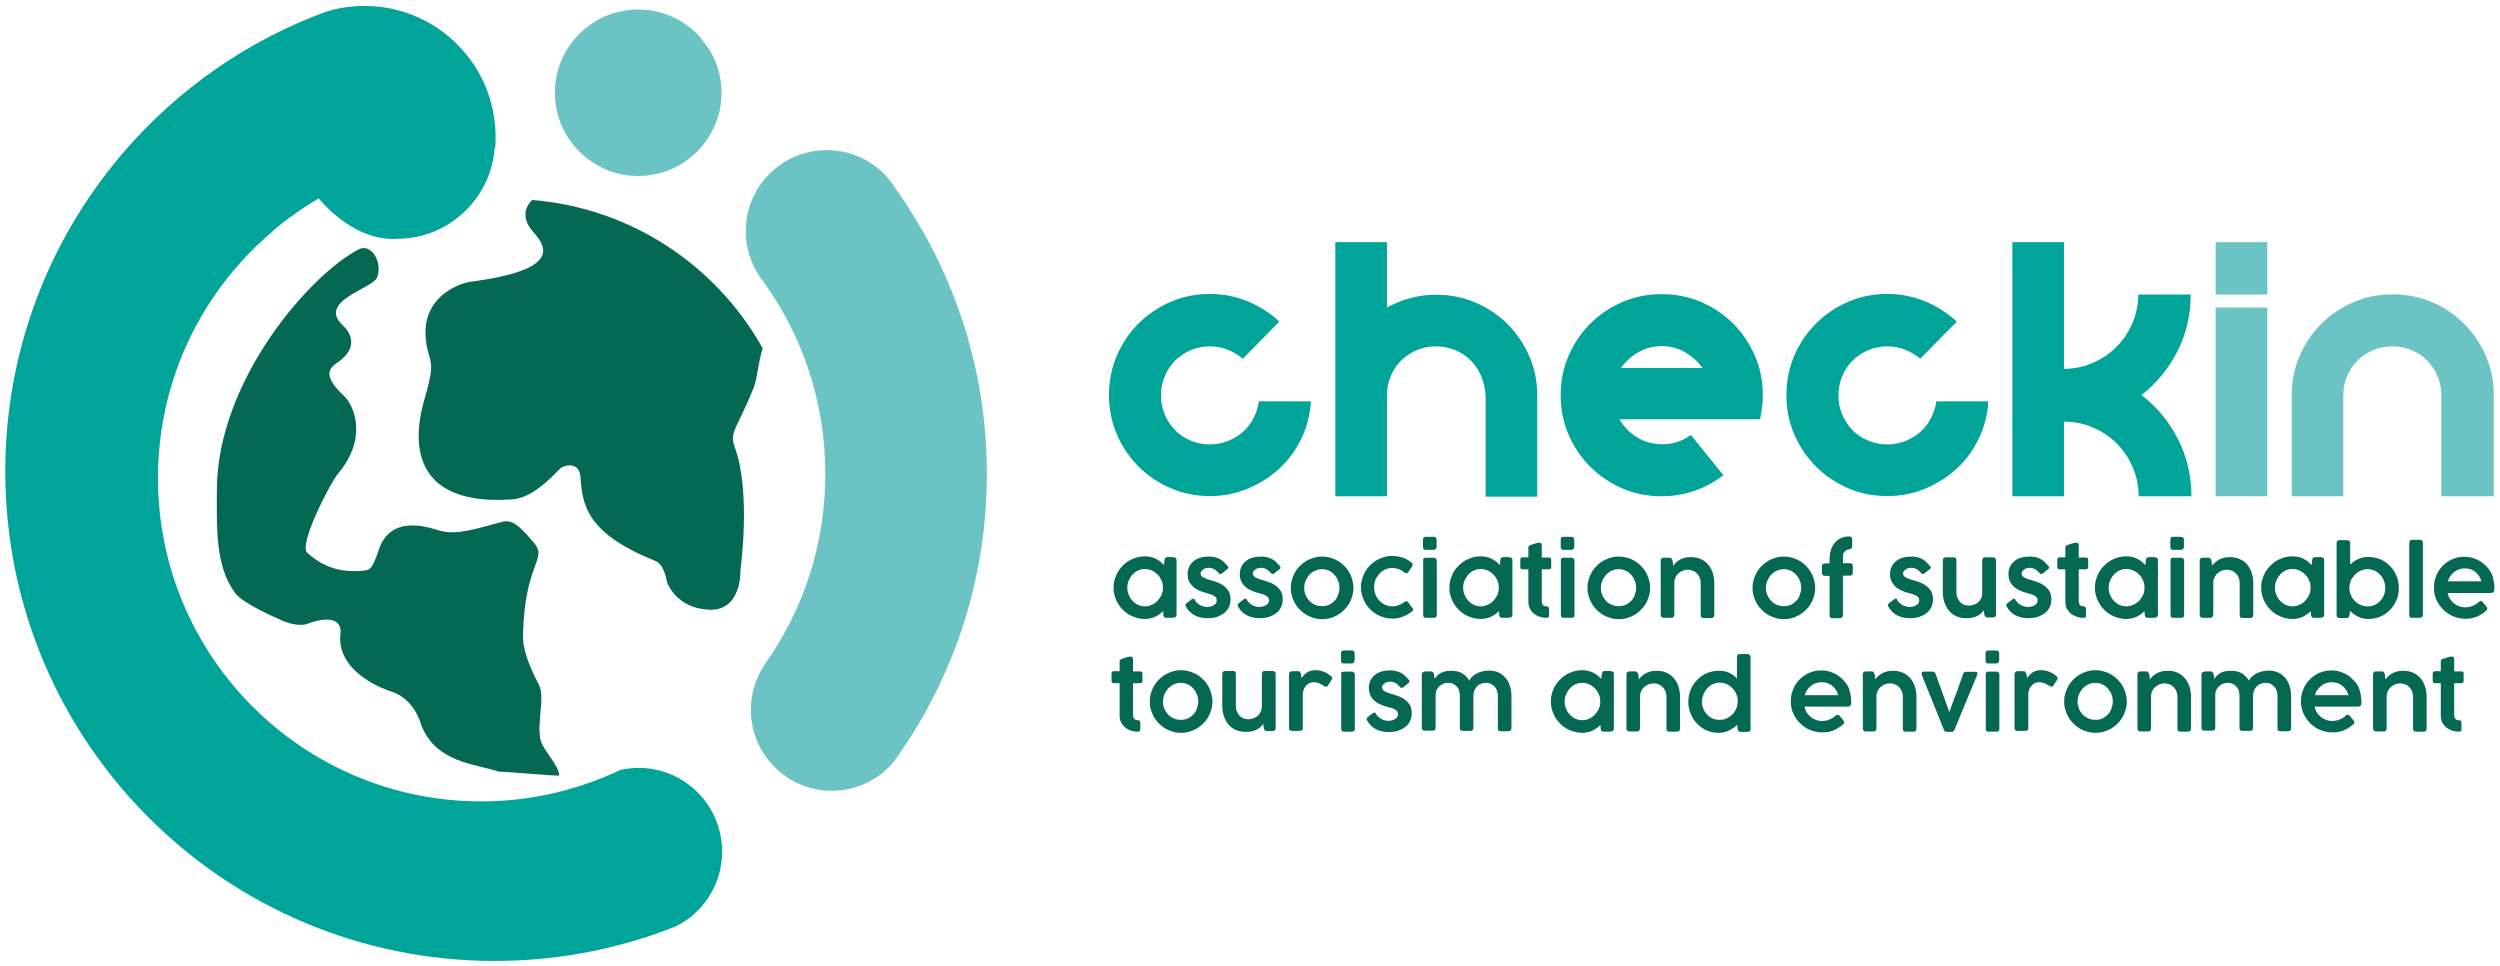 <svg width="277" height="107" viewBox="0 0 277 107" fill="none" xmlns="http://www.w3.org/2000/svg">
<path d="M70.756 85.083C70.058 85.083 69.381 85.17 68.748 85.301C67.766 85.781 66.74 86.196 65.693 86.589C61.829 88.008 57.682 88.793 53.317 88.793C33.543 88.793 17.501 72.751 17.501 52.977C17.501 41.955 22.477 32.111 30.313 25.542L30.291 25.52L30.269 25.542C30.269 25.542 30.291 25.542 30.291 25.52C31.884 24.189 33.587 22.988 35.398 21.941C35.049 21.526 34.787 21.155 34.591 20.828C34.787 21.133 35.049 21.526 35.398 21.941C35.376 21.962 35.333 21.962 35.311 21.984C36.992 23.992 40.309 26.721 43.976 26.459C49.672 26.459 54.365 22.05 54.801 16.462C54.801 16.441 54.801 16.441 54.801 16.419C54.823 16.419 54.823 16.419 54.845 16.419C54.845 16.419 54.845 16.419 54.845 16.397H54.867C54.911 15.982 54.911 15.589 54.911 15.175C54.911 7.165 48.406 0.66 40.396 0.66C38.89 0.66 37.45 0.879 36.075 1.315C35.442 1.555 34.831 1.795 34.22 2.035C14.489 10.155 0.586 29.558 0.586 52.235C0.586 82.202 24.878 106.472 54.823 106.472C61.218 106.472 67.351 105.359 73.048 103.329C73.659 103.111 74.292 102.871 74.903 102.631C77.937 101.103 80.01 97.982 80.01 94.359C80.01 89.23 75.863 85.083 70.756 85.083ZM62.833 99.161C61.982 97.764 61.502 96.105 61.502 94.359C61.502 96.127 61.982 97.764 62.833 99.161Z" fill="#00A499"/>
<path d="M99.98 82.966C99.63 83.468 99.281 83.97 98.91 84.472C99.325 84.013 99.674 83.511 99.98 82.966Z" fill="#69C3C4"/>
<path d="M99.304 21.002C98.998 20.5 98.649 20.042 98.278 19.605C96.641 17.772 94.262 16.637 91.599 16.637C86.645 16.637 82.629 20.653 82.629 25.608C82.629 27.441 83.175 29.143 84.113 30.562C84.288 30.802 84.462 31.042 84.637 31.282C88.937 37.263 91.447 44.596 91.447 52.519C91.447 60.333 89.002 67.557 84.811 73.494C84.768 73.559 84.724 73.603 84.702 73.668C83.742 75.087 83.196 76.811 83.196 78.644C83.196 83.599 87.212 87.615 92.167 87.615C94.873 87.615 97.296 86.415 98.933 84.516C99.304 84.014 99.653 83.512 100.002 83.01C105.895 74.323 109.344 63.825 109.344 52.519C109.344 40.755 105.612 29.886 99.304 21.002Z" fill="#6CC3C4"/>
<path d="M63.554 16.091C65.256 18.165 67.81 19.496 70.713 19.496C75.798 19.496 79.945 15.371 79.945 10.264C79.945 8.54 79.465 6.925 78.636 5.55C78.286 5.069 77.937 4.589 77.566 4.109C75.886 2.232 73.419 1.053 70.713 1.053C65.627 1.053 61.48 5.179 61.48 10.286C61.48 12.163 62.048 13.909 63.008 15.371C63.205 15.611 63.379 15.851 63.554 16.091Z" fill="#6CC3C4"/>
<path d="M59.909 82.049C59.429 80.107 60.433 77.248 59.712 75.873C58.49 73.559 57.901 71.769 57.944 70.329C58.163 62.1 60.76 62.035 59.123 60.093C57.05 57.626 56.438 57.583 55.391 57.888C51.484 58.979 50.131 59.241 48.472 58.718C43.823 57.233 42.47 59.372 41.924 61.031C41.248 63.061 41.008 63.126 40.353 63.214C36.992 63.606 35.136 62.21 34.045 61.249C33.041 60.376 36.599 53.479 37.472 52.453C40.811 48.481 39.196 44.88 38.105 43.854C35.835 41.759 36.359 40.842 37.363 40.187C39.851 38.507 38.781 36.782 38.017 36.084C35.049 33.378 41.291 31.981 41.772 30.759C42.448 29.012 41.095 26.939 39.764 27.616C34.307 30.431 24.027 42.239 24.027 54.352C24.027 58.368 23.809 62.755 26.101 65.767C27.017 66.946 30.837 68.561 30.837 68.561C32.736 69.521 33.892 69.172 33.892 69.172C38.083 67.601 37.734 70.067 37.734 70.067C37.101 74.65 43.147 76.549 43.147 76.549C45.94 77.335 46.639 80.238 46.639 80.238C48.254 84.559 52.684 84.603 55.26 85.498C55.871 85.476 61.349 85.978 61.961 85.934C61.939 84.821 60.171 83.097 59.909 82.049Z" fill="#046853"/>
<path d="M59.079 25.695C60.563 27.354 62.178 29.907 52.138 31.217C51.091 31.348 45.656 32.985 47.533 39.336C47.904 40.558 47.926 41.104 46.987 44.4C46.354 46.626 43.932 56.207 56.722 55.334C58.293 55.225 59.952 54.156 62.025 51.951C62.44 51.515 64.186 51.078 64.317 52.846C64.535 55.902 64.928 59.023 72.436 62.078C73.091 62.34 73.549 62.733 73.92 64.523C73.92 64.523 74.881 67.404 78.569 67.557C82.258 67.71 82.04 63.126 82.04 63.126C82.04 63.126 83.262 54.483 81.385 49.485C80.774 47.87 81.756 47.368 83.524 42.915C83.917 41.911 84.026 40.034 84.506 38.594C79.399 29.449 69.97 23.054 58.97 22.159C58.577 22.508 57.442 23.861 59.079 25.695Z" fill="#046853"/>
<path d="M137.695 39.751C137.215 39.336 136.669 39.009 136.036 38.747C135.403 38.485 134.748 38.376 134.072 38.376C133.33 38.376 132.609 38.507 131.955 38.79C131.278 39.074 130.711 39.467 130.209 39.947C129.707 40.449 129.335 41.017 129.052 41.693C128.768 42.37 128.637 43.068 128.637 43.81C128.637 44.553 128.768 45.273 129.052 45.928C129.335 46.604 129.728 47.172 130.209 47.674C130.711 48.176 131.278 48.547 131.955 48.83C132.631 49.114 133.33 49.245 134.072 49.245C134.748 49.245 135.403 49.114 136.036 48.874C136.669 48.612 137.215 48.285 137.695 47.87C138.175 47.455 138.568 46.953 138.873 46.364C139.179 45.775 139.397 45.142 139.485 44.465H145.247C145.159 45.928 144.81 47.303 144.199 48.568C143.588 49.856 142.78 50.969 141.754 51.908C140.75 52.846 139.572 53.588 138.262 54.134C136.953 54.68 135.556 54.963 134.072 54.963C132.522 54.963 131.06 54.68 129.707 54.09C128.353 53.501 127.175 52.715 126.149 51.69C125.145 50.685 124.337 49.485 123.748 48.132C123.159 46.779 122.875 45.316 122.875 43.767C122.875 42.217 123.159 40.777 123.748 39.402C124.337 38.048 125.123 36.87 126.149 35.844C127.153 34.84 128.353 34.032 129.707 33.443C131.06 32.854 132.522 32.57 134.072 32.57C135.556 32.57 136.953 32.854 138.262 33.399C139.572 33.945 140.729 34.687 141.754 35.626" fill="#00A499"/>
<path d="M164.128 41.693C163.844 41.016 163.451 40.449 162.971 39.947C162.469 39.445 161.902 39.074 161.225 38.79C160.549 38.506 159.85 38.376 159.108 38.376C158.366 38.376 157.646 38.506 156.991 38.79C156.314 39.074 155.747 39.467 155.245 39.947C154.743 40.449 154.372 41.016 154.088 41.693C153.804 42.37 153.673 43.068 153.673 43.81V54.985H147.955V26.83H153.673V34.076C154.481 33.639 155.332 33.268 156.271 33.028C157.187 32.766 158.148 32.657 159.13 32.657C160.68 32.657 162.12 32.941 163.495 33.53C164.848 34.119 166.027 34.905 167.053 35.931C168.057 36.935 168.864 38.135 169.454 39.489C170.043 40.842 170.327 42.304 170.327 43.854V55.029H164.608V43.81C164.543 43.068 164.412 42.348 164.128 41.693Z" fill="#00A499"/>
<path d="M190.952 52.65C189.992 53.392 188.944 53.959 187.787 54.374C186.631 54.767 185.408 54.985 184.121 54.985C182.571 54.985 181.109 54.701 179.755 54.112C178.402 53.523 177.224 52.737 176.198 51.711C175.194 50.707 174.386 49.507 173.797 48.154C173.208 46.8 172.924 45.338 172.924 43.788C172.924 42.239 173.208 40.798 173.797 39.423C174.386 38.07 175.172 36.892 176.198 35.866C177.202 34.862 178.402 34.054 179.755 33.465C181.109 32.876 182.571 32.592 184.121 32.592C185.67 32.592 187.111 32.876 188.486 33.465C189.839 34.054 191.018 34.84 192.043 35.866C193.047 36.87 193.855 38.07 194.444 39.423C195.033 40.776 195.317 42.239 195.317 43.788C195.317 44.269 195.295 44.727 195.23 45.163C195.164 45.6 195.099 46.036 195.012 46.451H179.428C179.908 47.281 180.563 47.957 181.392 48.459C182.222 48.961 183.16 49.223 184.164 49.223C184.753 49.223 185.321 49.136 185.867 48.961C186.412 48.787 186.892 48.525 187.351 48.197L190.952 52.65ZM184.121 38.354C183.16 38.354 182.309 38.572 181.523 39.03C180.759 39.467 180.105 40.056 179.603 40.776H188.638C188.136 40.056 187.482 39.489 186.718 39.03C185.932 38.572 185.059 38.354 184.121 38.354Z" fill="#00A499"/>
<path d="M212.755 39.751C212.275 39.336 211.73 39.009 211.097 38.747C210.464 38.485 209.809 38.376 209.132 38.376C208.39 38.376 207.67 38.507 207.015 38.79C206.338 39.074 205.771 39.467 205.269 39.947C204.767 40.449 204.396 41.017 204.112 41.693C203.829 42.37 203.698 43.068 203.698 43.81C203.698 44.553 203.829 45.273 204.112 45.928C204.396 46.604 204.789 47.172 205.269 47.674C205.771 48.176 206.338 48.547 207.015 48.83C207.692 49.114 208.39 49.245 209.132 49.245C209.809 49.245 210.464 49.114 211.097 48.874C211.73 48.612 212.275 48.285 212.755 47.87C213.235 47.455 213.628 46.953 213.934 46.364C214.239 45.775 214.458 45.142 214.545 44.465H220.307C220.22 45.928 219.871 47.303 219.259 48.568C218.648 49.856 217.841 50.969 216.815 51.908C215.811 52.846 214.632 53.588 213.323 54.134C212.013 54.68 210.616 54.963 209.132 54.963C207.583 54.963 206.12 54.68 204.767 54.09C203.414 53.501 202.235 52.715 201.209 51.69C200.205 50.685 199.398 49.485 198.809 48.132C198.219 46.779 197.936 45.316 197.936 43.767C197.936 42.217 198.219 40.777 198.809 39.402C199.398 38.048 200.184 36.87 201.209 35.844C202.213 34.84 203.414 34.032 204.767 33.443C206.12 32.854 207.583 32.57 209.132 32.57C210.616 32.57 212.013 32.854 213.323 33.399C214.632 33.945 215.789 34.687 216.815 35.626" fill="#00A499"/>
<path d="M228.689 54.985H222.971V26.83H228.689V40.864C229.824 40.864 230.894 40.645 231.876 40.209C232.88 39.772 233.753 39.183 234.495 38.441C235.237 37.699 235.826 36.826 236.263 35.822C236.699 34.818 236.917 33.77 236.917 32.635H242.723C242.723 34.927 242.221 37.044 241.239 38.965C240.257 40.886 238.925 42.479 237.267 43.767C238.969 45.076 240.322 46.691 241.304 48.634C242.308 50.576 242.81 52.693 242.81 54.985H236.961C236.961 53.85 236.743 52.781 236.306 51.777C235.87 50.773 235.281 49.878 234.538 49.136C233.796 48.394 232.923 47.804 231.897 47.368C230.893 46.931 229.802 46.713 228.689 46.713V54.985Z" fill="#00A499"/>
<path d="M245.494 32.635V26.83H251.213V32.635H245.494ZM251.213 34.076V54.985H245.494V34.076H251.213Z" fill="#6CC3C4"/>
<path d="M276.224 54.985H270.506V43.81C270.506 43.068 270.353 42.348 270.091 41.693C269.807 41.017 269.414 40.449 268.934 39.947C268.432 39.445 267.865 39.074 267.188 38.79C266.512 38.507 265.813 38.376 265.071 38.376C264.329 38.376 263.609 38.507 262.954 38.79C262.277 39.074 261.71 39.467 261.208 39.947C260.706 40.449 260.335 41.017 260.051 41.693C259.767 42.37 259.636 43.068 259.636 43.81V54.985H253.918V43.81C253.918 42.261 254.202 40.82 254.791 39.445C255.38 38.092 256.166 36.913 257.192 35.887C258.196 34.883 259.396 34.076 260.749 33.487C262.103 32.897 263.565 32.614 265.115 32.614C266.664 32.614 268.105 32.897 269.48 33.487C270.833 34.076 272.012 34.862 273.037 35.887C274.041 36.891 274.849 38.092 275.438 39.445C276.028 40.798 276.311 42.261 276.311 43.81V54.985H276.224Z" fill="#6CC3C4"/>
<path d="M130.361 68.146C130.361 68.212 130.339 68.255 130.318 68.299C130.296 68.343 130.252 68.365 130.208 68.386C130.165 68.408 130.121 68.43 130.056 68.43C130.012 68.43 129.947 68.452 129.881 68.452H129.226C129.117 68.452 129.03 68.43 128.986 68.365C128.943 68.299 128.921 68.234 128.899 68.146L128.877 67.71C128.746 67.841 128.615 67.95 128.462 68.059C128.31 68.168 128.157 68.255 127.982 68.343C127.808 68.43 127.633 68.474 127.437 68.517C127.24 68.561 127.044 68.583 126.847 68.583C126.542 68.583 126.236 68.539 125.931 68.452C125.625 68.365 125.363 68.255 125.101 68.103C124.839 67.95 124.621 67.775 124.403 67.557C124.185 67.339 124.01 67.12 123.857 66.859C123.704 66.597 123.595 66.335 123.508 66.029C123.421 65.745 123.377 65.418 123.377 65.112C123.377 64.785 123.421 64.48 123.508 64.196C123.595 63.912 123.704 63.628 123.857 63.366C124.01 63.104 124.185 62.886 124.403 62.668C124.621 62.45 124.839 62.275 125.101 62.122C125.363 61.969 125.625 61.86 125.931 61.773C126.236 61.686 126.52 61.642 126.847 61.642C127.066 61.642 127.284 61.664 127.48 61.708C127.677 61.751 127.873 61.817 128.048 61.904C128.222 61.991 128.397 62.1 128.55 62.21C128.702 62.34 128.833 62.471 128.964 62.602L129.03 62.035C129.052 61.969 129.074 61.926 129.074 61.882C129.095 61.839 129.117 61.817 129.139 61.795C129.161 61.773 129.183 61.751 129.226 61.751C129.27 61.751 129.314 61.729 129.357 61.729H129.881C129.947 61.729 129.99 61.729 130.056 61.751C130.121 61.751 130.165 61.773 130.208 61.795C130.252 61.817 130.296 61.839 130.318 61.882C130.339 61.926 130.361 61.969 130.361 62.035V68.146ZM124.905 65.112C124.905 65.396 124.948 65.658 125.058 65.898C125.145 66.138 125.298 66.378 125.472 66.553C125.647 66.749 125.843 66.902 126.083 67.011C126.323 67.12 126.585 67.186 126.847 67.186C127.131 67.186 127.393 67.12 127.633 67.011C127.873 66.902 128.091 66.749 128.266 66.553C128.441 66.356 128.593 66.138 128.703 65.898C128.812 65.658 128.855 65.374 128.855 65.112C128.855 64.829 128.812 64.567 128.703 64.327C128.593 64.087 128.462 63.846 128.266 63.672C128.091 63.475 127.873 63.323 127.633 63.214C127.393 63.104 127.131 63.039 126.847 63.039C126.564 63.039 126.302 63.104 126.083 63.214C125.843 63.323 125.647 63.475 125.472 63.672C125.298 63.868 125.167 64.087 125.058 64.327C124.948 64.567 124.905 64.85 124.905 65.112Z" fill="#046853"/>
<path d="M132.437 66.575C132.502 66.684 132.612 66.793 132.721 66.88C132.83 66.968 132.939 67.033 133.07 67.099C133.179 67.142 133.31 67.186 133.397 67.208C133.506 67.229 133.594 67.251 133.659 67.251C133.747 67.251 133.877 67.251 134.008 67.229C134.139 67.208 134.27 67.164 134.38 67.12C134.489 67.077 134.598 66.989 134.685 66.902C134.772 66.815 134.816 66.684 134.816 66.553C134.816 66.422 134.794 66.291 134.729 66.204C134.663 66.116 134.576 66.051 134.467 65.985C134.358 65.92 134.227 65.876 134.096 65.833C133.965 65.789 133.812 65.745 133.637 65.702C133.266 65.614 132.961 65.483 132.699 65.352C132.437 65.221 132.219 65.047 132.066 64.872C131.913 64.698 131.782 64.501 131.695 64.283C131.608 64.065 131.586 63.846 131.586 63.584C131.586 63.301 131.651 63.039 131.76 62.799C131.87 62.559 132.022 62.362 132.241 62.188C132.437 62.013 132.699 61.882 132.983 61.795C133.266 61.708 133.594 61.664 133.921 61.664C134.161 61.664 134.38 61.686 134.576 61.729C134.772 61.773 134.947 61.838 135.122 61.926C135.296 62.013 135.449 62.122 135.58 62.253C135.733 62.384 135.864 62.537 136.016 62.712C136.06 62.777 136.104 62.842 136.104 62.886C136.104 62.952 136.06 63.017 135.995 63.061C135.951 63.104 135.886 63.148 135.798 63.214C135.733 63.279 135.645 63.344 135.58 63.388C135.514 63.453 135.449 63.497 135.383 63.541C135.318 63.584 135.274 63.606 135.231 63.606C135.143 63.606 135.078 63.563 135.012 63.475C134.925 63.388 134.86 63.301 134.772 63.235C134.685 63.17 134.62 63.104 134.532 63.061C134.445 63.017 134.358 62.973 134.249 62.952C134.161 62.93 134.052 62.908 133.921 62.908C133.834 62.908 133.725 62.93 133.616 62.952C133.506 62.973 133.419 63.017 133.332 63.083C133.245 63.148 133.179 63.214 133.114 63.279C133.048 63.366 133.026 63.453 133.026 63.541C133.026 63.65 133.07 63.759 133.135 63.825C133.201 63.912 133.288 63.977 133.419 64.021C133.528 64.087 133.659 64.13 133.768 64.174C133.899 64.217 134.008 64.239 134.139 64.283C134.467 64.37 134.751 64.479 135.034 64.588C135.296 64.698 135.536 64.85 135.733 65.025C135.929 65.2 136.082 65.396 136.191 65.614C136.3 65.854 136.344 66.116 136.344 66.422C136.344 66.749 136.278 67.033 136.147 67.295C136.016 67.557 135.842 67.775 135.602 67.95C135.383 68.124 135.1 68.255 134.794 68.364C134.489 68.452 134.139 68.495 133.768 68.495C133.55 68.495 133.332 68.474 133.092 68.43C132.874 68.386 132.655 68.299 132.437 68.212C132.219 68.103 132.044 67.993 131.87 67.819C131.695 67.666 131.542 67.469 131.433 67.273C131.389 67.186 131.346 67.099 131.346 67.033C131.346 66.989 131.368 66.946 131.389 66.924C131.411 66.88 131.433 66.858 131.477 66.837L132.066 66.378C132.11 66.356 132.175 66.335 132.219 66.335C132.262 66.335 132.306 66.356 132.35 66.378C132.35 66.466 132.393 66.531 132.437 66.575Z" fill="#046853"/>
<path d="M138.22 66.575C138.286 66.684 138.395 66.793 138.504 66.88C138.613 66.968 138.722 67.033 138.853 67.099C138.962 67.142 139.093 67.186 139.181 67.208C139.29 67.229 139.377 67.251 139.442 67.251C139.53 67.251 139.661 67.251 139.792 67.229C139.923 67.208 140.054 67.164 140.163 67.12C140.272 67.077 140.381 66.989 140.468 66.902C140.556 66.815 140.599 66.684 140.599 66.553C140.599 66.422 140.577 66.291 140.512 66.204C140.446 66.116 140.359 66.051 140.25 65.985C140.141 65.92 140.01 65.876 139.879 65.833C139.748 65.789 139.595 65.745 139.421 65.702C139.05 65.614 138.744 65.483 138.482 65.352C138.22 65.221 138.002 65.047 137.849 64.872C137.675 64.698 137.565 64.501 137.478 64.283C137.391 64.065 137.369 63.846 137.369 63.584C137.369 63.301 137.435 63.039 137.544 62.799C137.653 62.559 137.806 62.362 138.024 62.188C138.22 62.013 138.482 61.882 138.766 61.795C139.05 61.708 139.377 61.664 139.704 61.664C139.944 61.664 140.163 61.686 140.359 61.729C140.556 61.773 140.73 61.838 140.905 61.926C141.079 62.013 141.232 62.122 141.363 62.253C141.494 62.384 141.647 62.537 141.8 62.712C141.843 62.777 141.887 62.842 141.887 62.886C141.887 62.952 141.843 63.017 141.778 63.061C141.734 63.104 141.669 63.148 141.581 63.214C141.516 63.279 141.429 63.344 141.363 63.388C141.298 63.453 141.232 63.497 141.167 63.541C141.101 63.584 141.058 63.606 141.014 63.606C140.927 63.606 140.861 63.563 140.796 63.475C140.708 63.388 140.643 63.301 140.556 63.235C140.468 63.17 140.403 63.104 140.316 63.061C140.228 63.017 140.141 62.973 140.032 62.952C139.944 62.93 139.835 62.908 139.704 62.908C139.617 62.908 139.508 62.93 139.399 62.952C139.29 62.973 139.202 63.017 139.115 63.083C139.028 63.148 138.962 63.214 138.897 63.279C138.831 63.366 138.809 63.453 138.809 63.541C138.809 63.65 138.853 63.759 138.919 63.825C138.984 63.912 139.071 63.977 139.202 64.021C139.311 64.087 139.442 64.13 139.552 64.174C139.683 64.217 139.792 64.239 139.923 64.283C140.25 64.37 140.534 64.479 140.818 64.588C141.079 64.698 141.319 64.85 141.516 65.025C141.712 65.2 141.865 65.396 141.974 65.614C142.083 65.854 142.127 66.116 142.127 66.422C142.127 66.749 142.062 67.033 141.931 67.295C141.8 67.557 141.625 67.775 141.385 67.95C141.167 68.124 140.883 68.255 140.577 68.364C140.272 68.452 139.923 68.495 139.552 68.495C139.333 68.495 139.115 68.474 138.875 68.43C138.657 68.386 138.438 68.299 138.22 68.212C138.002 68.103 137.827 67.993 137.653 67.819C137.478 67.666 137.325 67.469 137.216 67.273C137.173 67.186 137.129 67.099 137.129 67.033C137.129 66.989 137.151 66.946 137.173 66.924C137.194 66.88 137.216 66.858 137.26 66.837L137.849 66.378C137.893 66.356 137.958 66.335 138.002 66.335C138.046 66.335 138.089 66.356 138.133 66.378C138.133 66.466 138.155 66.531 138.22 66.575Z" fill="#046853"/>
<path d="M143.021 65.134C143.021 64.807 143.065 64.501 143.152 64.217C143.24 63.912 143.349 63.65 143.502 63.388C143.654 63.126 143.829 62.908 144.047 62.69C144.266 62.471 144.484 62.297 144.746 62.144C145.008 61.991 145.27 61.882 145.575 61.795C145.881 61.708 146.164 61.664 146.492 61.664C146.797 61.664 147.103 61.708 147.409 61.795C147.692 61.882 147.976 61.991 148.238 62.144C148.5 62.297 148.718 62.471 148.936 62.69C149.155 62.908 149.329 63.126 149.482 63.388C149.635 63.65 149.744 63.912 149.831 64.217C149.918 64.523 149.962 64.829 149.962 65.134C149.962 65.462 149.918 65.767 149.831 66.051C149.744 66.335 149.635 66.618 149.482 66.88C149.329 67.142 149.155 67.36 148.936 67.579C148.718 67.797 148.5 67.972 148.238 68.124C147.976 68.277 147.714 68.386 147.409 68.474C147.125 68.561 146.819 68.604 146.492 68.604C146.164 68.604 145.859 68.561 145.575 68.474C145.291 68.386 145.008 68.277 144.746 68.124C144.484 67.972 144.266 67.797 144.047 67.579C143.829 67.36 143.654 67.142 143.502 66.88C143.349 66.618 143.24 66.356 143.152 66.051C143.065 65.767 143.021 65.462 143.021 65.134ZM144.506 65.134C144.506 65.418 144.549 65.68 144.658 65.92C144.746 66.16 144.899 66.378 145.073 66.575C145.248 66.771 145.466 66.902 145.706 67.011C145.946 67.12 146.208 67.164 146.492 67.164C146.776 67.164 147.016 67.12 147.256 67.011C147.496 66.902 147.692 66.749 147.867 66.575C148.041 66.4 148.172 66.182 148.26 65.92C148.347 65.68 148.412 65.396 148.412 65.134C148.412 64.85 148.369 64.588 148.26 64.348C148.172 64.087 148.02 63.868 147.867 63.694C147.692 63.497 147.496 63.344 147.256 63.235C147.016 63.126 146.754 63.061 146.492 63.061C146.208 63.061 145.946 63.126 145.706 63.235C145.466 63.344 145.248 63.497 145.073 63.694C144.899 63.89 144.768 64.108 144.658 64.348C144.549 64.588 144.506 64.85 144.506 65.134Z" fill="#046853"/>
<path d="M155.593 66.706C155.658 66.662 155.702 66.64 155.745 66.64C155.789 66.64 155.811 66.618 155.855 66.618C155.92 66.618 155.964 66.662 156.007 66.706L156.138 66.88L156.509 67.404C156.531 67.426 156.531 67.448 156.553 67.47C156.553 67.491 156.575 67.513 156.575 67.535C156.575 67.6 156.553 67.644 156.509 67.688C156.466 67.731 156.422 67.775 156.357 67.819C156.051 68.037 155.745 68.212 155.396 68.343C155.047 68.474 154.676 68.539 154.261 68.539C153.956 68.539 153.65 68.495 153.345 68.408C153.061 68.321 152.777 68.212 152.515 68.059C152.253 67.906 152.035 67.731 151.817 67.513C151.599 67.295 151.424 67.077 151.271 66.815C151.118 66.553 151.009 66.291 150.922 65.985C150.835 65.702 150.791 65.374 150.791 65.069C150.791 64.741 150.835 64.436 150.922 64.152C151.009 63.868 151.118 63.584 151.271 63.323C151.424 63.061 151.599 62.843 151.817 62.624C152.035 62.406 152.253 62.231 152.515 62.079C152.777 61.926 153.039 61.817 153.345 61.729C153.628 61.642 153.934 61.598 154.261 61.598C154.654 61.598 155.025 61.664 155.374 61.773C155.724 61.882 156.029 62.057 156.291 62.253C156.335 62.297 156.378 62.34 156.444 62.384C156.509 62.428 156.509 62.471 156.509 62.559C156.509 62.581 156.509 62.602 156.509 62.624C156.509 62.646 156.509 62.668 156.488 62.712L156.051 63.366C155.986 63.475 155.898 63.519 155.811 63.519C155.745 63.519 155.68 63.497 155.615 63.432C155.44 63.279 155.222 63.148 154.982 63.061C154.741 62.973 154.501 62.93 154.24 62.93C153.978 62.93 153.716 62.995 153.476 63.104C153.236 63.214 153.017 63.366 152.843 63.563C152.668 63.759 152.515 63.977 152.406 64.239C152.297 64.501 152.253 64.763 152.253 65.047C152.253 65.331 152.297 65.614 152.406 65.876C152.515 66.138 152.646 66.356 152.843 66.553C153.017 66.749 153.236 66.902 153.476 67.011C153.716 67.12 153.978 67.186 154.24 67.186C154.545 67.186 154.785 67.142 155.003 67.033C155.222 66.968 155.418 66.858 155.593 66.706Z" fill="#046853"/>
<path d="M157.668 59.787C157.668 59.569 157.777 59.481 157.974 59.481H158.847C158.934 59.481 159.021 59.503 159.087 59.569C159.152 59.612 159.174 59.7 159.174 59.809V60.594C159.174 60.682 159.152 60.747 159.087 60.813C159.021 60.878 158.956 60.922 158.847 60.922H157.974C157.755 60.922 157.668 60.813 157.668 60.594V59.787ZM157.668 62.1C157.668 62.013 157.69 61.926 157.755 61.882C157.799 61.817 157.886 61.795 157.995 61.795H158.868C158.912 61.795 158.956 61.795 158.978 61.817C159.021 61.838 159.043 61.86 159.087 61.882C159.108 61.904 159.152 61.947 159.174 61.991C159.196 62.035 159.196 62.078 159.196 62.122V68.146C159.196 68.364 159.087 68.452 158.868 68.452H157.995C157.777 68.452 157.69 68.343 157.69 68.146V62.1H157.668Z" fill="#046853"/>
<path d="M167.574 68.146C167.574 68.212 167.552 68.255 167.53 68.299C167.509 68.343 167.465 68.365 167.421 68.386C167.378 68.408 167.334 68.43 167.269 68.43C167.225 68.43 167.159 68.452 167.094 68.452H166.439C166.33 68.452 166.243 68.43 166.199 68.365C166.155 68.299 166.134 68.234 166.112 68.146L166.09 67.71C165.959 67.841 165.828 67.95 165.675 68.059C165.523 68.168 165.37 68.255 165.195 68.343C165.021 68.43 164.846 68.474 164.649 68.517C164.453 68.561 164.257 68.583 164.06 68.583C163.755 68.583 163.449 68.539 163.143 68.452C162.86 68.365 162.576 68.255 162.314 68.103C162.052 67.95 161.834 67.775 161.616 67.557C161.397 67.339 161.223 67.12 161.07 66.859C160.917 66.597 160.808 66.335 160.721 66.029C160.634 65.745 160.59 65.418 160.59 65.112C160.59 64.785 160.634 64.48 160.721 64.196C160.808 63.912 160.917 63.628 161.07 63.366C161.223 63.104 161.397 62.886 161.616 62.668C161.834 62.45 162.052 62.275 162.314 62.122C162.576 61.969 162.838 61.86 163.143 61.773C163.427 61.686 163.733 61.642 164.06 61.642C164.278 61.642 164.497 61.664 164.693 61.708C164.89 61.751 165.086 61.817 165.261 61.904C165.435 61.991 165.61 62.1 165.763 62.21C165.915 62.34 166.046 62.471 166.177 62.602L166.243 62.035C166.265 61.969 166.286 61.926 166.286 61.882C166.308 61.839 166.33 61.817 166.352 61.795C166.374 61.773 166.396 61.751 166.439 61.751C166.483 61.751 166.527 61.729 166.57 61.729H167.094C167.159 61.729 167.203 61.729 167.269 61.751C167.334 61.751 167.378 61.773 167.421 61.795C167.465 61.817 167.509 61.839 167.53 61.882C167.552 61.926 167.574 61.969 167.574 62.035V68.146ZM162.118 65.112C162.118 65.396 162.161 65.658 162.27 65.898C162.358 66.138 162.511 66.378 162.685 66.553C162.86 66.749 163.056 66.902 163.296 67.011C163.536 67.12 163.798 67.186 164.06 67.186C164.344 67.186 164.606 67.12 164.846 67.011C165.086 66.902 165.304 66.749 165.479 66.553C165.653 66.356 165.806 66.138 165.915 65.898C166.025 65.658 166.068 65.374 166.068 65.112C166.068 64.829 166.025 64.567 165.915 64.327C165.806 64.087 165.675 63.846 165.479 63.672C165.304 63.475 165.086 63.323 164.846 63.214C164.606 63.104 164.344 63.039 164.06 63.039C163.776 63.039 163.515 63.104 163.296 63.214C163.078 63.323 162.86 63.475 162.685 63.672C162.511 63.868 162.38 64.087 162.27 64.327C162.161 64.567 162.118 64.85 162.118 65.112Z" fill="#046853"/>
<path d="M171.352 68.452C171.068 68.452 170.806 68.408 170.566 68.321C170.326 68.233 170.108 68.124 169.933 67.972C169.759 67.819 169.606 67.622 169.497 67.404C169.388 67.186 169.344 66.924 169.344 66.64V65.767V63.083H168.733C168.624 63.083 168.558 63.061 168.515 63.017C168.471 62.973 168.449 62.886 168.449 62.799V62.035C168.449 61.926 168.471 61.86 168.515 61.817C168.558 61.773 168.646 61.751 168.733 61.751H169.344C169.344 61.577 169.344 61.38 169.344 61.206C169.344 61.031 169.344 60.834 169.344 60.66C169.344 60.594 169.366 60.529 169.41 60.485C169.453 60.442 169.519 60.42 169.606 60.376C169.671 60.354 169.737 60.332 169.824 60.311C169.912 60.289 169.999 60.245 170.086 60.223C170.173 60.202 170.261 60.18 170.348 60.158C170.435 60.136 170.501 60.136 170.566 60.136C170.675 60.136 170.741 60.158 170.785 60.223C170.806 60.289 170.828 60.354 170.828 60.463C170.828 60.682 170.828 60.9 170.828 61.118C170.828 61.336 170.828 61.555 170.828 61.773H171.592C171.679 61.773 171.745 61.795 171.81 61.838C171.854 61.882 171.876 61.969 171.876 62.057V62.777C171.876 62.886 171.854 62.973 171.81 63.017C171.767 63.061 171.701 63.083 171.592 63.083H170.828C170.828 63.301 170.828 63.497 170.828 63.672C170.828 63.825 170.828 63.977 170.828 64.087C170.828 64.217 170.828 64.327 170.828 64.436C170.828 64.545 170.828 64.654 170.828 64.785C170.828 64.916 170.828 65.047 170.828 65.2C170.828 65.352 170.828 65.549 170.828 65.789V65.811V65.832V66.531C170.828 66.771 170.872 66.924 170.959 67.033C171.046 67.142 171.199 67.186 171.396 67.186C171.461 67.186 171.527 67.208 171.57 67.273C171.614 67.317 171.636 67.382 171.636 67.469V68.19C171.636 68.277 171.614 68.343 171.57 68.408C171.505 68.43 171.439 68.452 171.352 68.452Z" fill="#046853"/>
<path d="M172.924 59.787C172.924 59.569 173.033 59.481 173.229 59.481H174.102C174.19 59.481 174.277 59.503 174.343 59.569C174.408 59.612 174.43 59.7 174.43 59.809V60.594C174.43 60.682 174.408 60.747 174.343 60.813C174.277 60.878 174.212 60.922 174.102 60.922H173.229C173.011 60.922 172.924 60.813 172.924 60.594V59.787ZM172.924 62.1C172.924 62.013 172.946 61.926 173.011 61.882C173.055 61.817 173.142 61.795 173.251 61.795H174.124C174.168 61.795 174.212 61.795 174.233 61.817C174.277 61.838 174.299 61.86 174.343 61.882C174.364 61.904 174.408 61.947 174.43 61.991C174.452 62.035 174.452 62.078 174.452 62.122V68.146C174.452 68.364 174.343 68.452 174.124 68.452H173.251C173.033 68.452 172.946 68.343 172.946 68.146V62.1H172.924Z" fill="#046853"/>
<path d="M175.893 65.134C175.893 64.807 175.936 64.501 176.024 64.217C176.111 63.912 176.22 63.65 176.373 63.388C176.526 63.126 176.7 62.908 176.918 62.69C177.137 62.471 177.355 62.297 177.617 62.144C177.879 61.991 178.141 61.882 178.446 61.795C178.73 61.708 179.035 61.664 179.363 61.664C179.668 61.664 179.974 61.708 180.28 61.795C180.563 61.882 180.847 61.991 181.109 62.144C181.371 62.297 181.589 62.471 181.807 62.69C182.026 62.908 182.2 63.126 182.353 63.388C182.506 63.65 182.615 63.912 182.702 64.217C182.79 64.523 182.833 64.829 182.833 65.134C182.833 65.462 182.79 65.767 182.702 66.051C182.615 66.335 182.506 66.618 182.353 66.88C182.2 67.142 182.026 67.36 181.807 67.579C181.589 67.797 181.371 67.972 181.109 68.124C180.847 68.277 180.585 68.386 180.28 68.474C179.996 68.561 179.69 68.604 179.363 68.604C179.035 68.604 178.73 68.561 178.446 68.474C178.162 68.386 177.879 68.277 177.617 68.124C177.355 67.972 177.137 67.797 176.918 67.579C176.7 67.36 176.526 67.142 176.373 66.88C176.22 66.618 176.111 66.356 176.024 66.051C175.936 65.767 175.893 65.462 175.893 65.134ZM177.377 65.134C177.377 65.418 177.42 65.68 177.53 65.92C177.617 66.16 177.77 66.378 177.944 66.575C178.119 66.771 178.337 66.902 178.577 67.011C178.817 67.12 179.079 67.164 179.363 67.164C179.647 67.164 179.887 67.12 180.127 67.011C180.367 66.902 180.563 66.749 180.738 66.575C180.913 66.4 181.043 66.182 181.131 65.92C181.218 65.68 181.284 65.396 181.284 65.134C181.284 64.85 181.24 64.588 181.131 64.348C181.043 64.087 180.891 63.868 180.738 63.694C180.563 63.497 180.367 63.344 180.127 63.235C179.887 63.126 179.625 63.061 179.363 63.061C179.079 63.061 178.817 63.126 178.577 63.235C178.337 63.344 178.141 63.497 177.944 63.694C177.77 63.89 177.639 64.108 177.53 64.348C177.442 64.588 177.377 64.85 177.377 65.134Z" fill="#046853"/>
<path d="M184.052 61.948C184.096 61.882 184.14 61.86 184.183 61.839C184.205 61.817 184.249 61.795 184.314 61.795C184.38 61.795 184.423 61.795 184.467 61.795H184.991C185.1 61.795 185.165 61.839 185.209 61.904C185.253 61.97 185.296 62.035 185.318 62.122L185.384 62.69C185.471 62.581 185.558 62.45 185.689 62.341C185.798 62.231 185.951 62.122 186.104 62.035C186.257 61.948 186.453 61.861 186.65 61.817C186.846 61.751 187.086 61.73 187.348 61.73C187.763 61.73 188.134 61.795 188.461 61.948C188.788 62.1 189.05 62.297 189.269 62.559C189.487 62.821 189.661 63.126 189.771 63.476C189.88 63.825 189.945 64.196 189.945 64.611V68.103C189.945 68.234 189.923 68.321 189.858 68.386C189.792 68.452 189.705 68.474 189.596 68.474H188.788C188.657 68.474 188.548 68.452 188.505 68.386C188.461 68.343 188.439 68.234 188.439 68.103V64.611C188.439 64.436 188.417 64.24 188.352 64.065C188.286 63.89 188.199 63.737 188.068 63.585C187.937 63.454 187.806 63.323 187.61 63.257C187.435 63.17 187.217 63.126 186.999 63.126C186.846 63.126 186.671 63.148 186.497 63.214C186.322 63.279 186.169 63.366 186.017 63.497C185.864 63.606 185.755 63.759 185.667 63.934C185.58 64.109 185.515 64.305 185.515 64.501V67.906C185.515 67.972 185.515 68.037 185.515 68.103C185.515 68.168 185.493 68.234 185.471 68.277C185.449 68.321 185.405 68.365 185.384 68.408C185.34 68.43 185.296 68.452 185.231 68.452H184.358C184.249 68.452 184.161 68.43 184.096 68.365C184.052 68.321 184.009 68.234 184.009 68.124V62.079C183.987 62.057 184.009 61.991 184.052 61.948Z" fill="#046853"/>
<path d="M194.182 65.134C194.182 64.807 194.225 64.501 194.313 64.217C194.4 63.912 194.509 63.65 194.662 63.388C194.815 63.126 194.989 62.908 195.207 62.69C195.426 62.471 195.644 62.297 195.906 62.144C196.168 61.991 196.43 61.882 196.735 61.795C197.019 61.708 197.325 61.664 197.652 61.664C197.957 61.664 198.263 61.708 198.569 61.795C198.852 61.882 199.136 61.991 199.398 62.144C199.66 62.297 199.878 62.471 200.096 62.69C200.315 62.908 200.489 63.126 200.642 63.388C200.795 63.65 200.904 63.912 200.991 64.217C201.079 64.523 201.122 64.829 201.122 65.134C201.122 65.462 201.079 65.767 200.991 66.051C200.904 66.335 200.795 66.618 200.642 66.88C200.489 67.142 200.315 67.36 200.096 67.579C199.878 67.797 199.66 67.972 199.398 68.124C199.136 68.277 198.874 68.386 198.569 68.474C198.285 68.561 197.979 68.604 197.652 68.604C197.325 68.604 197.019 68.561 196.735 68.474C196.452 68.386 196.168 68.277 195.906 68.124C195.644 67.972 195.426 67.797 195.207 67.579C194.989 67.36 194.815 67.142 194.662 66.88C194.509 66.618 194.4 66.356 194.313 66.051C194.225 65.767 194.182 65.462 194.182 65.134ZM195.666 65.134C195.666 65.418 195.709 65.68 195.819 65.92C195.906 66.16 196.059 66.378 196.233 66.575C196.408 66.771 196.626 66.902 196.866 67.011C197.106 67.12 197.368 67.164 197.652 67.164C197.936 67.164 198.176 67.12 198.416 67.011C198.656 66.902 198.852 66.749 199.027 66.575C199.202 66.4 199.333 66.182 199.42 65.92C199.507 65.68 199.573 65.396 199.573 65.134C199.573 64.85 199.529 64.588 199.42 64.348C199.333 64.087 199.18 63.868 199.027 63.694C198.852 63.497 198.656 63.344 198.416 63.235C198.176 63.126 197.914 63.061 197.652 63.061C197.368 63.061 197.106 63.126 196.866 63.235C196.626 63.344 196.408 63.497 196.233 63.694C196.059 63.89 195.928 64.108 195.819 64.348C195.709 64.588 195.666 64.85 195.666 65.134Z" fill="#046853"/>
<path d="M202.736 61.817C202.736 61.511 202.78 61.206 202.867 60.922C202.955 60.638 203.107 60.376 203.282 60.158C203.457 59.94 203.697 59.765 203.959 59.634C204.22 59.503 204.526 59.438 204.853 59.438H204.897C205.006 59.438 205.072 59.46 205.137 59.525C205.203 59.59 205.224 59.678 205.224 59.765V60.485C205.224 60.594 205.203 60.682 205.137 60.747C205.094 60.813 205.006 60.856 204.919 60.856C204.875 60.856 204.81 60.878 204.722 60.9C204.635 60.922 204.57 60.966 204.482 61.031C204.417 61.096 204.351 61.162 204.286 61.249C204.242 61.337 204.199 61.446 204.199 61.555V62.406H204.963C205.072 62.406 205.137 62.428 205.203 62.493C205.268 62.537 205.29 62.624 205.29 62.755V63.41C205.29 63.541 205.268 63.628 205.203 63.694C205.137 63.759 205.072 63.781 204.963 63.781H204.199V68.146C204.199 68.255 204.155 68.343 204.09 68.408C204.024 68.474 203.937 68.496 203.849 68.496H203.042C202.933 68.496 202.845 68.474 202.802 68.408C202.736 68.343 202.714 68.255 202.714 68.168V63.803H202.191C202.082 63.803 202.016 63.781 201.951 63.716C201.885 63.65 201.863 63.563 201.863 63.432V62.777C201.863 62.646 201.885 62.559 201.951 62.515C202.016 62.471 202.103 62.428 202.191 62.428H202.714V61.817H202.736Z" fill="#046853"/>
<path d="M210.267 66.575C210.333 66.684 210.442 66.793 210.551 66.88C210.66 66.968 210.769 67.033 210.9 67.099C211.009 67.142 211.14 67.186 211.227 67.208C211.337 67.229 211.424 67.251 211.489 67.251C211.577 67.251 211.708 67.251 211.839 67.229C211.969 67.208 212.1 67.164 212.21 67.12C212.319 67.077 212.428 66.989 212.515 66.902C212.602 66.815 212.646 66.684 212.646 66.553C212.646 66.422 212.624 66.291 212.559 66.204C212.493 66.116 212.406 66.051 212.297 65.985C212.188 65.92 212.057 65.876 211.926 65.833C211.795 65.789 211.642 65.745 211.467 65.702C211.096 65.614 210.791 65.483 210.529 65.352C210.267 65.221 210.049 65.047 209.896 64.872C209.743 64.698 209.612 64.501 209.525 64.283C209.438 64.065 209.416 63.846 209.416 63.584C209.416 63.301 209.481 63.039 209.59 62.799C209.7 62.559 209.852 62.362 210.071 62.188C210.267 62.013 210.529 61.882 210.813 61.795C211.096 61.708 211.424 61.664 211.751 61.664C211.991 61.664 212.21 61.686 212.406 61.729C212.602 61.773 212.777 61.838 212.952 61.926C213.126 62.013 213.279 62.122 213.41 62.253C213.541 62.384 213.694 62.537 213.846 62.712C213.89 62.777 213.934 62.842 213.934 62.886C213.934 62.952 213.89 63.017 213.825 63.061C213.781 63.104 213.716 63.148 213.628 63.214C213.563 63.279 213.475 63.344 213.41 63.388C213.345 63.453 213.279 63.497 213.214 63.541C213.148 63.584 213.104 63.606 213.061 63.606C212.973 63.606 212.908 63.563 212.843 63.475C212.755 63.388 212.69 63.301 212.602 63.235C212.515 63.17 212.45 63.104 212.362 63.061C212.275 63.017 212.188 62.973 212.079 62.952C211.991 62.93 211.882 62.908 211.751 62.908C211.664 62.908 211.555 62.93 211.446 62.952C211.337 62.973 211.249 63.017 211.162 63.083C211.075 63.148 211.009 63.214 210.944 63.279C210.878 63.366 210.856 63.453 210.856 63.541C210.856 63.65 210.9 63.759 210.965 63.825C211.031 63.912 211.118 63.977 211.249 64.021C211.358 64.087 211.489 64.13 211.598 64.174C211.729 64.217 211.839 64.239 211.97 64.283C212.297 64.37 212.581 64.479 212.864 64.588C213.126 64.698 213.366 64.85 213.563 65.025C213.759 65.2 213.912 65.396 214.021 65.614C214.13 65.854 214.174 66.116 214.174 66.422C214.174 66.749 214.108 67.033 213.977 67.295C213.847 67.557 213.672 67.775 213.432 67.95C213.214 68.124 212.93 68.255 212.624 68.364C212.319 68.452 211.969 68.495 211.598 68.495C211.38 68.495 211.162 68.474 210.922 68.43C210.704 68.386 210.485 68.299 210.267 68.212C210.049 68.103 209.874 67.993 209.7 67.819C209.525 67.666 209.372 67.469 209.263 67.273C209.219 67.186 209.176 67.099 209.176 67.033C209.176 66.989 209.198 66.946 209.219 66.924C209.241 66.88 209.263 66.858 209.307 66.837L209.896 66.378C209.94 66.356 210.005 66.335 210.049 66.335C210.092 66.335 210.136 66.356 210.18 66.378C210.18 66.466 210.223 66.531 210.267 66.575Z" fill="#046853"/>
<path d="M221.113 68.255C221.113 68.299 221.091 68.321 221.069 68.343C221.048 68.365 221.004 68.386 220.982 68.386C220.938 68.386 220.895 68.408 220.851 68.408C220.807 68.408 220.764 68.408 220.72 68.408H220.196C220.087 68.408 220.022 68.386 219.978 68.321C219.934 68.255 219.891 68.19 219.869 68.103L219.803 67.622C219.738 67.731 219.629 67.841 219.52 67.95C219.411 68.059 219.258 68.146 219.105 68.234C218.952 68.321 218.756 68.386 218.559 68.43C218.363 68.474 218.123 68.495 217.861 68.495C217.446 68.495 217.075 68.43 216.748 68.277C216.42 68.124 216.159 67.928 215.94 67.666C215.722 67.404 215.569 67.099 215.438 66.749C215.329 66.4 215.264 66.029 215.264 65.614V62.122C215.264 61.991 215.286 61.904 215.351 61.839C215.416 61.773 215.504 61.751 215.613 61.751H216.42C216.551 61.751 216.661 61.773 216.704 61.839C216.748 61.882 216.77 61.991 216.77 62.122V65.614C216.77 65.811 216.791 65.985 216.857 66.16C216.922 66.335 217.01 66.487 217.119 66.64C217.228 66.771 217.381 66.902 217.555 66.968C217.73 67.055 217.926 67.099 218.167 67.099C218.319 67.099 218.494 67.077 218.669 67.011C218.843 66.946 218.996 66.88 219.149 66.749C219.301 66.64 219.411 66.487 219.498 66.313C219.585 66.138 219.629 65.942 219.629 65.702V62.297C219.629 62.231 219.629 62.166 219.629 62.1C219.629 62.035 219.651 61.969 219.672 61.926C219.694 61.882 219.716 61.839 219.76 61.795C219.803 61.751 219.847 61.751 219.934 61.751H220.807C220.917 61.751 221.004 61.773 221.069 61.839C221.113 61.904 221.157 61.969 221.157 62.079V68.124C221.2 68.168 221.178 68.212 221.113 68.255Z" fill="#046853"/>
<path d="M223.384 66.575C223.45 66.684 223.559 66.793 223.668 66.88C223.777 66.968 223.886 67.033 224.017 67.099C224.126 67.142 224.236 67.186 224.345 67.208C224.454 67.229 224.541 67.251 224.607 67.251C224.694 67.251 224.825 67.251 224.956 67.229C225.087 67.208 225.218 67.164 225.327 67.12C225.436 67.077 225.545 66.989 225.632 66.902C225.72 66.815 225.763 66.684 225.763 66.553C225.763 66.422 225.741 66.291 225.676 66.204C225.611 66.116 225.523 66.051 225.414 65.985C225.305 65.92 225.174 65.876 225.043 65.833C224.912 65.789 224.759 65.745 224.585 65.702C224.214 65.614 223.908 65.483 223.646 65.352C223.384 65.221 223.166 65.047 223.013 64.872C222.86 64.698 222.73 64.501 222.642 64.283C222.577 64.065 222.533 63.846 222.533 63.584C222.533 63.301 222.599 63.039 222.708 62.799C222.817 62.559 222.97 62.362 223.188 62.188C223.384 62.013 223.624 61.882 223.93 61.795C224.214 61.708 224.541 61.664 224.868 61.664C225.109 61.664 225.327 61.686 225.523 61.729C225.72 61.773 225.894 61.838 226.069 61.926C226.243 62.013 226.396 62.122 226.527 62.253C226.658 62.384 226.811 62.537 226.964 62.712C227.007 62.777 227.051 62.842 227.051 62.886C227.051 62.952 227.007 63.017 226.942 63.061C226.898 63.104 226.833 63.148 226.745 63.214C226.68 63.279 226.593 63.344 226.527 63.388C226.462 63.453 226.396 63.497 226.331 63.541C226.265 63.584 226.222 63.606 226.178 63.606C226.113 63.606 226.025 63.563 225.96 63.475C225.872 63.388 225.807 63.301 225.72 63.235C225.654 63.17 225.567 63.104 225.48 63.061C225.392 63.017 225.305 62.973 225.218 62.952C225.13 62.93 225.021 62.908 224.89 62.908C224.803 62.908 224.694 62.93 224.585 62.952C224.476 62.973 224.388 63.017 224.301 63.083C224.214 63.148 224.148 63.214 224.083 63.279C224.017 63.366 223.995 63.453 223.995 63.541C223.995 63.65 224.039 63.759 224.105 63.825C224.17 63.912 224.257 63.977 224.366 64.021C224.476 64.087 224.607 64.13 224.716 64.174C224.847 64.217 224.956 64.239 225.087 64.283C225.414 64.37 225.698 64.479 225.982 64.588C226.243 64.698 226.484 64.85 226.68 65.025C226.876 65.2 227.029 65.396 227.138 65.614C227.247 65.854 227.291 66.116 227.291 66.422C227.291 66.749 227.226 67.033 227.095 67.295C226.964 67.557 226.789 67.775 226.549 67.95C226.309 68.124 226.047 68.255 225.741 68.364C225.436 68.452 225.087 68.495 224.716 68.495C224.497 68.495 224.279 68.474 224.039 68.43C223.821 68.386 223.603 68.299 223.384 68.212C223.166 68.103 222.991 67.993 222.817 67.819C222.642 67.666 222.489 67.469 222.38 67.273C222.337 67.186 222.293 67.099 222.293 67.033C222.293 66.989 222.315 66.946 222.337 66.924C222.358 66.88 222.38 66.858 222.424 66.837L223.013 66.378C223.057 66.356 223.122 66.335 223.144 66.335C223.188 66.335 223.231 66.356 223.275 66.378C223.297 66.466 223.341 66.531 223.384 66.575Z" fill="#046853"/>
<path d="M230.848 68.452C230.564 68.452 230.302 68.408 230.062 68.321C229.822 68.233 229.604 68.124 229.429 67.972C229.255 67.819 229.102 67.622 228.993 67.404C228.884 67.186 228.84 66.924 228.84 66.64V65.767V63.083H228.229C228.12 63.083 228.054 63.061 228.011 63.017C227.967 62.973 227.945 62.886 227.945 62.799V62.035C227.945 61.926 227.967 61.86 228.011 61.817C228.054 61.773 228.142 61.751 228.229 61.751H228.84C228.84 61.577 228.84 61.38 228.84 61.206C228.84 61.031 228.84 60.834 228.84 60.66C228.84 60.594 228.862 60.529 228.906 60.485C228.949 60.442 229.015 60.42 229.102 60.376C229.168 60.354 229.233 60.332 229.32 60.311C229.408 60.289 229.495 60.245 229.582 60.223C229.67 60.202 229.757 60.18 229.844 60.158C229.931 60.136 229.997 60.136 230.062 60.136C230.172 60.136 230.237 60.158 230.281 60.223C230.324 60.289 230.324 60.354 230.324 60.463C230.324 60.682 230.324 60.9 230.324 61.118C230.324 61.336 230.324 61.555 230.324 61.773H231.088C231.176 61.773 231.241 61.795 231.306 61.838C231.35 61.882 231.372 61.969 231.372 62.057V62.777C231.372 62.886 231.35 62.973 231.306 63.017C231.263 63.061 231.197 63.083 231.088 63.083H230.324C230.324 63.301 230.324 63.497 230.324 63.672C230.324 63.825 230.324 63.977 230.324 64.087C230.324 64.217 230.324 64.327 230.324 64.436C230.324 64.545 230.324 64.654 230.324 64.785C230.324 64.916 230.324 65.047 230.324 65.2C230.324 65.352 230.324 65.549 230.324 65.789V65.811V65.832V66.531C230.324 66.771 230.368 66.924 230.455 67.033C230.543 67.142 230.695 67.186 230.892 67.186C230.957 67.186 231.023 67.208 231.066 67.273C231.11 67.317 231.132 67.382 231.132 67.469V68.19C231.132 68.277 231.11 68.343 231.066 68.408C231.001 68.43 230.935 68.452 230.848 68.452Z" fill="#046853"/>
<path d="M239.098 68.146C239.098 68.212 239.076 68.255 239.054 68.299C239.032 68.343 238.988 68.365 238.945 68.386C238.901 68.408 238.858 68.43 238.792 68.43C238.748 68.43 238.683 68.452 238.617 68.452H237.963C237.853 68.452 237.766 68.43 237.723 68.365C237.679 68.299 237.657 68.234 237.635 68.146L237.613 67.71C237.482 67.841 237.352 67.95 237.199 68.059C237.046 68.168 236.893 68.255 236.719 68.343C236.544 68.43 236.369 68.474 236.173 68.517C235.976 68.561 235.78 68.583 235.584 68.583C235.278 68.583 234.973 68.539 234.667 68.452C234.383 68.365 234.099 68.255 233.838 68.103C233.576 67.95 233.357 67.775 233.139 67.557C232.921 67.339 232.746 67.12 232.593 66.859C232.441 66.597 232.332 66.335 232.244 66.029C232.157 65.745 232.113 65.418 232.113 65.112C232.113 64.785 232.157 64.48 232.244 64.196C232.332 63.912 232.441 63.628 232.593 63.366C232.746 63.104 232.921 62.886 233.139 62.668C233.357 62.45 233.576 62.275 233.838 62.122C234.099 61.969 234.361 61.86 234.667 61.773C234.951 61.686 235.256 61.642 235.584 61.642C235.802 61.642 236.02 61.664 236.217 61.708C236.413 61.751 236.609 61.817 236.784 61.904C236.959 61.991 237.133 62.1 237.286 62.21C237.439 62.34 237.57 62.471 237.701 62.602L237.766 62.035C237.788 61.969 237.81 61.926 237.81 61.882C237.832 61.839 237.854 61.817 237.875 61.795C237.897 61.773 237.919 61.751 237.963 61.751C238.006 61.751 238.05 61.729 238.094 61.729H238.617C238.683 61.729 238.727 61.729 238.792 61.751C238.858 61.751 238.901 61.773 238.945 61.795C238.988 61.817 239.032 61.839 239.054 61.882C239.076 61.926 239.098 61.969 239.098 62.035V68.146ZM233.641 65.112C233.641 65.396 233.685 65.658 233.794 65.898C233.881 66.138 234.034 66.378 234.209 66.553C234.383 66.749 234.58 66.902 234.82 67.011C235.06 67.12 235.322 67.186 235.584 67.186C235.867 67.186 236.129 67.12 236.369 67.011C236.609 66.902 236.828 66.749 237.024 66.553C237.199 66.356 237.351 66.138 237.461 65.898C237.57 65.658 237.613 65.374 237.613 65.112C237.613 64.829 237.57 64.567 237.461 64.327C237.351 64.087 237.221 63.846 237.024 63.672C236.849 63.475 236.631 63.323 236.369 63.214C236.129 63.104 235.867 63.039 235.584 63.039C235.3 63.039 235.038 63.104 234.82 63.214C234.58 63.323 234.383 63.475 234.209 63.672C234.034 63.868 233.903 64.087 233.794 64.327C233.685 64.567 233.641 64.85 233.641 65.112Z" fill="#046853"/>
<path d="M240.475 59.787C240.475 59.569 240.584 59.481 240.78 59.481H241.653C241.741 59.481 241.828 59.503 241.893 59.569C241.959 59.612 241.981 59.7 241.981 59.809V60.594C241.981 60.682 241.959 60.747 241.893 60.813C241.828 60.878 241.762 60.922 241.653 60.922H240.78C240.562 60.922 240.475 60.813 240.475 60.594V59.787ZM240.475 62.1C240.475 62.013 240.496 61.926 240.562 61.882C240.606 61.817 240.693 61.795 240.802 61.795H241.675C241.719 61.795 241.762 61.795 241.784 61.817C241.828 61.838 241.85 61.86 241.893 61.882C241.915 61.904 241.959 61.947 241.981 61.991C242.002 62.035 242.002 62.078 242.002 62.122V68.146C242.002 68.364 241.893 68.452 241.675 68.452H240.802C240.584 68.452 240.496 68.343 240.496 68.146V62.1H240.475Z" fill="#046853"/>
<path d="M243.771 61.948C243.815 61.882 243.858 61.86 243.902 61.839C243.924 61.817 243.967 61.795 244.033 61.795C244.098 61.795 244.142 61.795 244.186 61.795H244.709C244.819 61.795 244.884 61.839 244.928 61.904C244.971 61.97 245.015 62.035 245.037 62.122L245.102 62.69C245.19 62.581 245.277 62.45 245.408 62.341C245.517 62.231 245.67 62.122 245.823 62.035C245.975 61.948 246.172 61.861 246.368 61.817C246.565 61.751 246.805 61.73 247.067 61.73C247.481 61.73 247.852 61.795 248.18 61.948C248.507 62.1 248.769 62.297 248.987 62.559C249.206 62.821 249.38 63.126 249.489 63.476C249.598 63.825 249.664 64.196 249.664 64.611V68.103C249.664 68.234 249.642 68.321 249.577 68.386C249.511 68.452 249.424 68.474 249.315 68.474H248.507C248.376 68.474 248.267 68.452 248.223 68.386C248.18 68.343 248.158 68.234 248.158 68.103V64.611C248.158 64.436 248.136 64.24 248.071 64.065C248.005 63.89 247.918 63.737 247.787 63.585C247.656 63.454 247.525 63.323 247.329 63.257C247.154 63.17 246.936 63.126 246.717 63.126C246.565 63.126 246.39 63.148 246.215 63.214C246.041 63.279 245.888 63.366 245.735 63.497C245.583 63.606 245.473 63.759 245.386 63.934C245.299 64.109 245.233 64.305 245.233 64.501V67.906C245.233 67.972 245.233 68.037 245.233 68.103C245.233 68.168 245.211 68.234 245.19 68.277C245.168 68.321 245.124 68.365 245.102 68.408C245.059 68.43 245.015 68.452 244.95 68.452H244.076C243.967 68.452 243.88 68.43 243.815 68.365C243.771 68.321 243.727 68.234 243.727 68.124V62.079C243.705 62.057 243.727 61.991 243.771 61.948Z" fill="#046853"/>
<path d="M257.519 68.146C257.519 68.212 257.498 68.255 257.476 68.299C257.454 68.343 257.41 68.365 257.367 68.386C257.323 68.408 257.279 68.43 257.214 68.43C257.17 68.43 257.105 68.452 257.039 68.452H256.385C256.275 68.452 256.188 68.43 256.144 68.365C256.101 68.299 256.079 68.234 256.057 68.146L256.035 67.71C255.904 67.841 255.773 67.95 255.621 68.059C255.468 68.168 255.315 68.255 255.14 68.343C254.966 68.43 254.791 68.474 254.595 68.517C254.398 68.561 254.202 68.583 254.005 68.583C253.7 68.583 253.394 68.539 253.089 68.452C252.805 68.365 252.521 68.255 252.259 68.103C251.997 67.95 251.779 67.775 251.561 67.557C251.343 67.339 251.168 67.12 251.015 66.859C250.863 66.597 250.753 66.335 250.666 66.029C250.579 65.745 250.535 65.418 250.535 65.112C250.535 64.785 250.579 64.48 250.666 64.196C250.753 63.912 250.863 63.628 251.015 63.366C251.168 63.104 251.343 62.886 251.561 62.668C251.779 62.45 251.997 62.275 252.259 62.122C252.521 61.969 252.783 61.86 253.089 61.773C253.373 61.686 253.678 61.642 254.005 61.642C254.224 61.642 254.442 61.664 254.638 61.708C254.835 61.751 255.031 61.817 255.206 61.904C255.38 61.991 255.555 62.1 255.708 62.21C255.861 62.34 255.992 62.471 256.123 62.602L256.188 62.035C256.21 61.969 256.232 61.926 256.232 61.882C256.254 61.839 256.275 61.817 256.297 61.795C256.319 61.773 256.341 61.751 256.385 61.751C256.428 61.751 256.472 61.729 256.515 61.729H257.039C257.105 61.729 257.148 61.729 257.214 61.751C257.279 61.751 257.323 61.773 257.367 61.795C257.41 61.817 257.454 61.839 257.476 61.882C257.498 61.926 257.519 61.969 257.519 62.035V68.146ZM252.063 65.112C252.063 65.396 252.107 65.658 252.216 65.898C252.303 66.138 252.456 66.378 252.63 66.553C252.805 66.749 253.001 66.902 253.242 67.011C253.482 67.12 253.744 67.186 254.005 67.186C254.289 67.186 254.551 67.12 254.791 67.011C255.031 66.902 255.25 66.749 255.424 66.553C255.599 66.356 255.752 66.138 255.861 65.898C255.97 65.658 256.013 65.374 256.013 65.112C256.013 64.829 255.97 64.567 255.861 64.327C255.752 64.087 255.621 63.846 255.424 63.672C255.25 63.475 255.031 63.323 254.791 63.214C254.551 63.104 254.289 63.039 254.005 63.039C253.722 63.039 253.46 63.104 253.242 63.214C253.001 63.323 252.805 63.475 252.63 63.672C252.456 63.868 252.325 64.087 252.216 64.327C252.107 64.567 252.063 64.85 252.063 65.112Z" fill="#046853"/>
<path d="M260.335 68.146C260.313 68.255 260.27 68.321 260.226 68.386C260.182 68.43 260.117 68.474 260.008 68.474H259.222C259.004 68.474 258.895 68.364 258.895 68.168V60.158C258.895 60.071 258.916 59.983 258.982 59.94C259.047 59.874 259.113 59.852 259.2 59.852H260.073C260.182 59.852 260.27 59.874 260.313 59.94C260.379 60.005 260.4 60.071 260.4 60.158V62.559C260.662 62.297 260.946 62.1 261.274 61.948C261.601 61.795 261.972 61.708 262.408 61.708C262.889 61.708 263.325 61.795 263.74 61.969C264.155 62.144 264.504 62.406 264.809 62.712C265.115 63.017 265.355 63.388 265.53 63.803C265.704 64.218 265.791 64.676 265.791 65.156C265.791 65.636 265.704 66.073 265.53 66.487C265.355 66.902 265.115 67.273 264.809 67.579C264.504 67.884 264.155 68.146 263.74 68.321C263.325 68.495 262.889 68.583 262.408 68.583C262.212 68.583 261.994 68.561 261.819 68.517C261.623 68.474 261.448 68.408 261.274 68.321C261.099 68.233 260.946 68.146 260.793 68.037C260.641 67.928 260.51 67.819 260.379 67.688L260.335 68.146ZM264.286 65.134C264.286 64.85 264.242 64.588 264.133 64.348C264.045 64.087 263.893 63.868 263.718 63.694C263.543 63.497 263.347 63.344 263.107 63.235C262.867 63.126 262.605 63.061 262.343 63.061C262.059 63.061 261.797 63.126 261.557 63.235C261.317 63.344 261.099 63.497 260.903 63.694C260.728 63.89 260.575 64.108 260.466 64.348C260.357 64.61 260.313 64.872 260.313 65.134V65.178C260.313 65.462 260.379 65.724 260.488 65.963C260.597 66.204 260.75 66.422 260.924 66.597C261.099 66.771 261.317 66.924 261.557 67.033C261.797 67.142 262.059 67.186 262.343 67.186C262.627 67.186 262.867 67.142 263.107 67.033C263.347 66.924 263.543 66.771 263.718 66.597C263.893 66.422 264.024 66.204 264.133 65.942C264.242 65.68 264.286 65.418 264.286 65.134Z" fill="#046853"/>
<path d="M266.971 60.114C266.971 60.027 266.993 59.94 267.037 59.896C267.08 59.83 267.167 59.809 267.255 59.809H268.171C268.237 59.809 268.302 59.83 268.368 59.896C268.433 59.961 268.455 60.027 268.455 60.114V68.124C268.455 68.233 268.433 68.299 268.368 68.364C268.302 68.408 268.237 68.452 268.128 68.452H267.255C267.146 68.452 267.058 68.43 267.015 68.364C266.971 68.321 266.949 68.233 266.949 68.124V60.114H266.971Z" fill="#046853"/>
<path d="M275.396 67.731C275.091 67.993 274.741 68.19 274.392 68.343C274.021 68.496 273.628 68.561 273.192 68.561C272.712 68.561 272.275 68.474 271.838 68.299C271.424 68.124 271.053 67.884 270.725 67.557C270.398 67.251 270.158 66.88 269.961 66.466C269.765 66.051 269.678 65.593 269.678 65.112C269.678 64.807 269.721 64.501 269.787 64.218C269.874 63.934 269.983 63.65 270.114 63.41C270.245 63.17 270.42 62.93 270.638 62.712C270.834 62.493 271.075 62.319 271.315 62.166C271.555 62.013 271.838 61.904 272.122 61.817C272.406 61.729 272.733 61.686 273.039 61.686C273.301 61.686 273.563 61.708 273.825 61.773C274.087 61.839 274.327 61.926 274.567 62.057C274.807 62.166 275.025 62.319 275.221 62.493C275.418 62.668 275.614 62.864 275.767 63.061C275.985 63.345 276.138 63.672 276.225 64.021C276.313 64.37 276.378 64.741 276.378 65.156C276.378 65.265 276.378 65.353 276.356 65.418C276.356 65.484 276.335 65.549 276.291 65.593C276.247 65.636 276.204 65.658 276.138 65.68C276.073 65.702 275.964 65.702 275.854 65.702H271.206C271.249 65.964 271.336 66.182 271.467 66.378C271.598 66.575 271.751 66.728 271.926 66.88C272.1 67.011 272.297 67.12 272.493 67.186C272.69 67.251 272.908 67.295 273.104 67.295C273.257 67.295 273.41 67.273 273.563 67.251C273.716 67.23 273.846 67.186 273.977 67.12C274.108 67.077 274.218 67.011 274.327 66.946C274.436 66.88 274.523 66.815 274.61 66.728C274.654 66.684 274.698 66.662 274.741 66.64C274.785 66.618 274.829 66.597 274.872 66.597C274.894 66.597 274.938 66.597 274.981 66.618C275.025 66.64 275.069 66.684 275.091 66.728C275.178 66.837 275.265 66.946 275.331 67.011C275.396 67.099 275.462 67.142 275.483 67.208C275.527 67.251 275.549 67.295 275.571 67.339C275.593 67.382 275.593 67.426 275.593 67.448C275.593 67.535 275.527 67.622 275.396 67.731ZM273.061 62.974C272.864 62.974 272.646 63.017 272.45 63.083C272.253 63.148 272.079 63.257 271.904 63.388C271.751 63.519 271.598 63.672 271.489 63.846C271.358 64.021 271.271 64.218 271.227 64.414H274.938C274.872 64.196 274.807 63.999 274.676 63.825C274.567 63.65 274.414 63.497 274.261 63.366C274.108 63.235 273.912 63.148 273.716 63.061C273.541 63.017 273.301 62.974 273.061 62.974Z" fill="#046853"/>
<path d="M126.063 81.067C125.779 81.067 125.517 81.023 125.277 80.936C125.037 80.849 124.819 80.74 124.644 80.587C124.47 80.434 124.317 80.238 124.208 80.019C124.099 79.801 124.055 79.539 124.055 79.256V78.383V75.698H123.444C123.335 75.698 123.269 75.676 123.226 75.632C123.182 75.589 123.16 75.501 123.16 75.414V74.65C123.16 74.541 123.182 74.476 123.226 74.432C123.269 74.388 123.357 74.367 123.444 74.367H124.055C124.055 74.192 124.055 73.996 124.055 73.821C124.055 73.646 124.055 73.45 124.055 73.275C124.055 73.21 124.077 73.144 124.121 73.101C124.164 73.057 124.23 73.035 124.317 72.992C124.382 72.97 124.448 72.948 124.535 72.926C124.623 72.904 124.71 72.861 124.797 72.839C124.884 72.817 124.972 72.795 125.059 72.773C125.146 72.751 125.212 72.751 125.277 72.751C125.386 72.751 125.452 72.773 125.496 72.839C125.517 72.904 125.539 72.97 125.539 73.079C125.539 73.297 125.539 73.515 125.539 73.734C125.539 73.952 125.539 74.17 125.539 74.388H126.303C126.39 74.388 126.456 74.41 126.521 74.454C126.565 74.498 126.587 74.585 126.587 74.672V75.392C126.587 75.501 126.565 75.589 126.521 75.632C126.478 75.676 126.412 75.698 126.303 75.698H125.539C125.539 75.916 125.539 76.113 125.539 76.287C125.539 76.44 125.539 76.593 125.539 76.702C125.539 76.833 125.539 76.942 125.539 77.051C125.539 77.16 125.539 77.269 125.539 77.4C125.539 77.531 125.539 77.662 125.539 77.815C125.539 77.968 125.539 78.164 125.539 78.404V78.426V78.448V79.147C125.539 79.386 125.583 79.539 125.67 79.648C125.757 79.758 125.91 79.801 126.107 79.801C126.172 79.801 126.238 79.823 126.281 79.888C126.325 79.932 126.347 79.998 126.347 80.085V80.805C126.347 80.892 126.325 80.958 126.281 81.023C126.238 81.045 126.15 81.067 126.063 81.067Z" fill="#046853"/>
<path d="M127.395 77.728C127.395 77.4 127.438 77.095 127.525 76.811C127.613 76.505 127.722 76.243 127.875 75.982C128.027 75.72 128.202 75.501 128.42 75.283C128.639 75.065 128.857 74.89 129.119 74.737C129.381 74.585 129.643 74.476 129.948 74.388C130.232 74.301 130.537 74.257 130.865 74.257C131.17 74.257 131.476 74.301 131.782 74.388C132.065 74.476 132.349 74.585 132.611 74.737C132.873 74.89 133.091 75.065 133.309 75.283C133.528 75.501 133.702 75.72 133.855 75.982C134.008 76.243 134.117 76.505 134.204 76.811C134.291 77.117 134.335 77.422 134.335 77.728C134.335 78.055 134.291 78.361 134.204 78.644C134.117 78.928 134.008 79.212 133.855 79.474C133.702 79.736 133.528 79.954 133.309 80.172C133.091 80.39 132.873 80.565 132.611 80.718C132.349 80.871 132.087 80.98 131.782 81.067C131.498 81.154 131.192 81.198 130.865 81.198C130.537 81.198 130.232 81.154 129.948 81.067C129.664 80.98 129.381 80.871 129.119 80.718C128.857 80.565 128.639 80.39 128.42 80.172C128.202 79.954 128.027 79.736 127.875 79.474C127.722 79.212 127.613 78.95 127.525 78.644C127.416 78.361 127.395 78.055 127.395 77.728ZM128.857 77.728C128.857 78.011 128.9 78.273 129.01 78.513C129.097 78.754 129.25 78.972 129.424 79.168C129.599 79.365 129.817 79.496 130.057 79.605C130.297 79.714 130.559 79.757 130.843 79.757C131.127 79.757 131.367 79.714 131.607 79.605C131.847 79.496 132.043 79.343 132.218 79.168C132.393 78.993 132.524 78.775 132.611 78.513C132.698 78.273 132.764 77.99 132.764 77.728C132.764 77.444 132.72 77.182 132.611 76.942C132.524 76.68 132.371 76.462 132.218 76.287C132.043 76.091 131.847 75.938 131.607 75.829C131.367 75.72 131.105 75.654 130.843 75.654C130.559 75.654 130.297 75.72 130.057 75.829C129.817 75.938 129.621 76.091 129.424 76.287C129.25 76.484 129.119 76.702 129.01 76.942C128.922 77.204 128.857 77.466 128.857 77.728Z" fill="#046853"/>
<path d="M141.275 80.849C141.275 80.892 141.253 80.914 141.231 80.936C141.21 80.958 141.166 80.98 141.144 80.98C141.101 80.98 141.057 81.002 141.013 81.002C140.97 81.002 140.926 81.002 140.882 81.002H140.358C140.249 81.002 140.184 80.98 140.14 80.914C140.097 80.849 140.053 80.783 140.031 80.696L139.966 80.216C139.878 80.325 139.791 80.434 139.682 80.543C139.573 80.652 139.42 80.74 139.267 80.827C139.114 80.914 138.918 80.98 138.722 81.023C138.525 81.067 138.285 81.089 138.023 81.089C137.608 81.089 137.237 81.023 136.91 80.871C136.583 80.718 136.321 80.521 136.102 80.26C135.884 79.998 135.731 79.692 135.6 79.343C135.491 78.994 135.426 78.623 135.426 78.208V74.716C135.426 74.585 135.448 74.498 135.513 74.432C135.579 74.367 135.666 74.345 135.775 74.345H136.583C136.714 74.345 136.823 74.367 136.866 74.432C136.91 74.476 136.932 74.585 136.932 74.716V78.208C136.932 78.404 136.954 78.579 137.019 78.754C137.085 78.928 137.172 79.081 137.281 79.234C137.39 79.365 137.543 79.496 137.717 79.561C137.892 79.648 138.089 79.692 138.329 79.692C138.481 79.692 138.656 79.67 138.831 79.605C139.005 79.539 139.158 79.474 139.311 79.343C139.464 79.234 139.573 79.081 139.66 78.906C139.747 78.732 139.813 78.535 139.813 78.295V74.89C139.813 74.825 139.813 74.759 139.813 74.694C139.813 74.629 139.835 74.563 139.856 74.519C139.878 74.476 139.9 74.432 139.944 74.388C139.987 74.345 140.031 74.345 140.118 74.345H140.991C141.101 74.345 141.188 74.367 141.253 74.432C141.319 74.498 141.341 74.563 141.341 74.672V80.696C141.362 80.761 141.341 80.827 141.275 80.849Z" fill="#046853"/>
<path d="M142.824 74.694C142.824 74.585 142.868 74.519 142.933 74.454C142.999 74.41 143.086 74.367 143.152 74.367H143.828C143.915 74.367 143.981 74.388 144.025 74.454C144.068 74.497 144.112 74.563 144.134 74.65C144.156 74.737 144.177 74.803 144.177 74.89C144.199 74.978 144.199 75.065 144.221 75.13C144.308 75.021 144.374 74.912 144.483 74.803C144.57 74.694 144.679 74.606 144.81 74.519C144.941 74.432 145.072 74.367 145.225 74.323C145.378 74.279 145.552 74.257 145.749 74.257C145.923 74.257 146.076 74.279 146.229 74.301C146.36 74.323 146.513 74.367 146.622 74.41C146.753 74.454 146.884 74.519 146.993 74.585C147.124 74.65 147.255 74.759 147.386 74.847C147.451 74.89 147.495 74.934 147.539 74.978C147.582 75.021 147.604 75.087 147.604 75.152C147.604 75.174 147.604 75.218 147.582 75.24C147.582 75.261 147.56 75.305 147.539 75.327L147.102 76.003C147.08 76.047 147.037 76.069 147.015 76.069C146.971 76.091 146.949 76.091 146.927 76.091C146.862 76.091 146.818 76.069 146.775 76.047C146.666 75.982 146.556 75.916 146.469 75.872C146.382 75.807 146.273 75.763 146.185 75.72C146.098 75.676 146.011 75.654 145.902 75.632C145.814 75.611 145.705 75.589 145.574 75.589C145.269 75.589 145.007 75.698 144.789 75.894C144.57 76.091 144.439 76.374 144.352 76.724V80.674C144.352 80.892 144.243 80.98 144.025 80.98H143.152C142.933 80.98 142.824 80.871 142.824 80.674V74.694Z" fill="#046853"/>
<path d="M148.586 72.38C148.586 72.162 148.695 72.075 148.892 72.075H149.765C149.852 72.075 149.939 72.097 150.005 72.162C150.07 72.206 150.092 72.293 150.092 72.402V73.188C150.092 73.275 150.07 73.341 150.005 73.406C149.939 73.472 149.874 73.515 149.765 73.515H148.892C148.673 73.515 148.586 73.406 148.586 73.188V72.38ZM148.586 74.716C148.586 74.628 148.608 74.541 148.673 74.497C148.717 74.432 148.804 74.41 148.913 74.41H149.786C149.83 74.41 149.874 74.41 149.895 74.432C149.939 74.454 149.961 74.475 150.005 74.497C150.026 74.519 150.07 74.563 150.092 74.606C150.114 74.65 150.114 74.694 150.114 74.737V80.761C150.114 80.98 150.005 81.067 149.786 81.067H148.913C148.695 81.067 148.608 80.958 148.608 80.761V74.716H148.586Z" fill="#046853"/>
<path d="M152.515 79.19C152.581 79.299 152.69 79.408 152.799 79.496C152.908 79.583 153.017 79.648 153.148 79.714C153.257 79.758 153.366 79.801 153.475 79.823C153.585 79.845 153.672 79.867 153.737 79.867C153.825 79.867 153.956 79.867 154.087 79.845C154.218 79.823 154.349 79.779 154.458 79.736C154.567 79.692 154.676 79.605 154.763 79.517C154.851 79.43 154.894 79.299 154.894 79.168C154.894 79.037 154.872 78.906 154.807 78.819C154.741 78.732 154.654 78.666 154.545 78.601C154.436 78.535 154.305 78.492 154.174 78.448C154.043 78.404 153.89 78.361 153.716 78.317C153.345 78.23 153.039 78.099 152.777 77.968C152.515 77.837 152.297 77.662 152.144 77.488C151.969 77.313 151.86 77.117 151.773 76.898C151.708 76.68 151.664 76.462 151.664 76.2C151.664 75.916 151.729 75.654 151.839 75.414C151.948 75.174 152.1 74.978 152.319 74.803C152.515 74.629 152.755 74.498 153.061 74.41C153.345 74.323 153.672 74.279 153.999 74.279C154.239 74.279 154.458 74.301 154.654 74.345C154.851 74.388 155.025 74.454 155.2 74.541C155.374 74.629 155.527 74.738 155.658 74.869C155.811 75 155.942 75.152 156.095 75.327C156.138 75.392 156.182 75.458 156.182 75.502C156.182 75.567 156.138 75.632 156.073 75.676C156.029 75.72 155.964 75.763 155.876 75.829C155.811 75.894 155.724 75.96 155.658 76.004C155.593 76.069 155.527 76.113 155.462 76.156C155.396 76.2 155.352 76.222 155.309 76.222C155.243 76.222 155.156 76.178 155.091 76.091C155.003 76.004 154.938 75.916 154.85 75.851C154.785 75.785 154.698 75.72 154.61 75.676C154.523 75.632 154.436 75.589 154.349 75.567C154.261 75.545 154.152 75.523 154.021 75.523C153.934 75.523 153.825 75.545 153.716 75.567C153.606 75.589 153.519 75.632 153.432 75.698C153.344 75.763 153.279 75.829 153.214 75.894C153.148 75.982 153.126 76.069 153.126 76.156C153.126 76.266 153.17 76.375 153.235 76.44C153.301 76.527 153.388 76.593 153.497 76.636C153.606 76.702 153.737 76.746 153.847 76.789C153.977 76.833 154.087 76.855 154.218 76.898C154.545 76.986 154.829 77.095 155.112 77.204C155.374 77.313 155.614 77.466 155.811 77.641C156.007 77.815 156.16 78.011 156.269 78.23C156.378 78.47 156.422 78.732 156.422 79.037C156.422 79.365 156.356 79.648 156.226 79.91C156.095 80.172 155.92 80.391 155.68 80.565C155.44 80.74 155.178 80.871 154.872 80.98C154.567 81.067 154.218 81.111 153.847 81.111C153.628 81.111 153.41 81.089 153.17 81.045C152.952 81.002 152.733 80.914 152.515 80.827C152.297 80.718 152.122 80.609 151.948 80.434C151.773 80.281 151.62 80.085 151.511 79.889C151.468 79.801 151.424 79.714 151.424 79.648C151.424 79.605 151.424 79.561 151.467 79.539C151.489 79.496 151.511 79.474 151.555 79.452L152.144 78.994C152.188 78.972 152.253 78.95 152.275 78.95C152.319 78.95 152.362 78.972 152.406 78.994C152.428 79.081 152.471 79.125 152.515 79.19Z" fill="#046853"/>
<path d="M157.712 74.454C157.799 74.41 157.908 74.388 158.039 74.388H158.563C158.672 74.388 158.738 74.432 158.781 74.498C158.825 74.563 158.868 74.628 158.89 74.716L158.956 75.218C159.043 75.109 159.13 74.978 159.24 74.868C159.349 74.759 159.48 74.65 159.611 74.585C159.763 74.498 159.916 74.432 160.113 74.388C160.309 74.345 160.527 74.323 160.789 74.323C161.029 74.323 161.248 74.345 161.466 74.388C161.662 74.432 161.837 74.498 162.011 74.607C162.164 74.694 162.317 74.825 162.448 74.956C162.579 75.087 162.688 75.24 162.797 75.414C162.884 75.24 162.994 75.087 163.146 74.956C163.299 74.825 163.452 74.694 163.648 74.607C163.845 74.519 164.041 74.432 164.259 74.388C164.478 74.345 164.718 74.301 164.958 74.301C165.373 74.301 165.744 74.367 166.049 74.519C166.355 74.672 166.617 74.868 166.835 75.13C167.053 75.392 167.206 75.698 167.315 76.047C167.424 76.396 167.468 76.767 167.468 77.16V80.652C167.468 80.783 167.446 80.871 167.381 80.936C167.315 81.002 167.228 81.023 167.119 81.023H166.311C166.18 81.023 166.071 81.002 166.027 80.936C165.984 80.892 165.962 80.783 165.962 80.652V77.117C165.962 76.942 165.94 76.746 165.875 76.571C165.831 76.396 165.744 76.243 165.635 76.113C165.525 75.982 165.394 75.873 165.22 75.785C165.045 75.698 164.849 75.654 164.631 75.654C164.434 75.654 164.259 75.698 164.085 75.763C163.91 75.829 163.779 75.938 163.648 76.047C163.539 76.178 163.43 76.331 163.365 76.505C163.299 76.68 163.255 76.876 163.255 77.117V80.609C163.255 80.871 163.146 80.98 162.906 80.98H162.099C161.968 80.98 161.859 80.958 161.815 80.892C161.771 80.849 161.75 80.74 161.75 80.609V77.095C161.75 76.92 161.728 76.746 161.684 76.571C161.64 76.396 161.553 76.243 161.444 76.113C161.335 75.982 161.204 75.873 161.029 75.785C160.855 75.698 160.658 75.654 160.44 75.654C160.287 75.654 160.113 75.676 159.96 75.742C159.807 75.807 159.654 75.894 159.523 76.003C159.392 76.113 159.283 76.265 159.196 76.418C159.109 76.593 159.065 76.767 159.065 76.986V80.652C159.065 80.74 159.043 80.827 158.978 80.871C158.912 80.936 158.847 80.958 158.759 80.958H157.886C157.777 80.958 157.69 80.936 157.624 80.871C157.581 80.827 157.537 80.74 157.537 80.63V74.585C157.581 74.585 157.624 74.498 157.712 74.454Z" fill="#046853"/>
<path d="M178.816 80.761C178.816 80.827 178.794 80.871 178.773 80.914C178.751 80.958 178.707 80.98 178.664 81.001C178.62 81.023 178.576 81.045 178.511 81.045C178.467 81.045 178.402 81.067 178.336 81.067H177.681C177.572 81.067 177.485 81.045 177.441 80.98C177.398 80.914 177.376 80.849 177.354 80.761L177.332 80.325C177.201 80.456 177.07 80.565 176.917 80.674C176.765 80.783 176.612 80.871 176.437 80.958C176.263 81.045 176.088 81.089 175.892 81.132C175.695 81.176 175.499 81.198 175.302 81.198C174.997 81.198 174.691 81.154 174.386 81.067C174.102 80.98 173.818 80.871 173.556 80.718C173.294 80.565 173.076 80.39 172.858 80.172C172.64 79.954 172.465 79.736 172.312 79.474C172.159 79.212 172.05 78.95 171.963 78.644C171.876 78.361 171.832 78.033 171.832 77.728C171.832 77.4 171.876 77.095 171.963 76.811C172.05 76.527 172.159 76.243 172.312 75.982C172.465 75.72 172.64 75.501 172.858 75.283C173.076 75.065 173.294 74.89 173.556 74.737C173.818 74.585 174.08 74.476 174.386 74.388C174.669 74.301 174.975 74.257 175.302 74.257C175.521 74.257 175.739 74.279 175.935 74.323C176.132 74.367 176.328 74.432 176.503 74.519C176.677 74.606 176.852 74.716 177.005 74.825C177.158 74.956 177.289 75.087 177.419 75.218L177.485 74.65C177.507 74.585 177.529 74.541 177.529 74.497C177.55 74.454 177.572 74.432 177.594 74.41C177.616 74.388 177.638 74.367 177.681 74.367C177.725 74.367 177.769 74.345 177.812 74.345H178.336C178.402 74.345 178.445 74.345 178.511 74.367C178.576 74.367 178.62 74.388 178.664 74.41C178.707 74.432 178.751 74.454 178.773 74.497C178.794 74.541 178.816 74.585 178.816 74.65V80.761ZM173.36 77.728C173.36 78.011 173.403 78.273 173.513 78.513C173.6 78.754 173.753 78.993 173.927 79.168C174.102 79.365 174.298 79.517 174.538 79.626C174.779 79.736 175.04 79.801 175.302 79.801C175.586 79.801 175.848 79.736 176.088 79.626C176.328 79.517 176.546 79.365 176.721 79.168C176.896 78.972 177.048 78.754 177.158 78.513C177.267 78.273 177.31 77.99 177.31 77.728C177.31 77.444 177.267 77.182 177.158 76.942C177.048 76.702 176.917 76.462 176.721 76.287C176.546 76.091 176.328 75.938 176.088 75.829C175.848 75.72 175.586 75.654 175.302 75.654C175.019 75.654 174.757 75.72 174.538 75.829C174.298 75.938 174.102 76.091 173.927 76.287C173.753 76.484 173.622 76.702 173.513 76.942C173.403 77.182 173.36 77.444 173.36 77.728Z" fill="#046853"/>
<path d="M180.255 74.541C180.299 74.475 180.343 74.454 180.386 74.432C180.408 74.41 180.452 74.388 180.517 74.388C180.583 74.388 180.626 74.388 180.67 74.388H181.194C181.303 74.388 181.368 74.432 181.412 74.497C181.456 74.563 181.499 74.628 181.521 74.716L181.587 75.283C181.674 75.174 181.761 75.043 181.892 74.934C182.001 74.825 182.154 74.716 182.307 74.628C182.46 74.541 182.656 74.454 182.853 74.41C183.049 74.345 183.289 74.323 183.551 74.323C183.966 74.323 184.337 74.388 184.664 74.541C184.992 74.694 185.253 74.89 185.472 75.152C185.69 75.414 185.865 75.72 185.974 76.069C186.083 76.418 186.148 76.789 186.148 77.204V80.696C186.148 80.827 186.126 80.914 186.061 80.98C185.996 81.045 185.908 81.067 185.799 81.067H184.992C184.861 81.067 184.751 81.045 184.708 80.98C184.664 80.936 184.642 80.827 184.642 80.696V77.204C184.642 77.029 184.62 76.833 184.555 76.658C184.49 76.484 184.402 76.331 184.271 76.178C184.14 76.047 184.009 75.916 183.813 75.851C183.638 75.763 183.42 75.72 183.202 75.72C183.049 75.72 182.874 75.741 182.7 75.807C182.525 75.872 182.372 75.96 182.22 76.091C182.067 76.2 181.958 76.353 181.87 76.527C181.783 76.702 181.718 76.898 181.718 77.095V80.499C181.718 80.565 181.718 80.63 181.718 80.696C181.718 80.761 181.696 80.827 181.674 80.871C181.652 80.914 181.609 80.958 181.587 81.001C181.543 81.023 181.499 81.045 181.434 81.045H180.561C180.452 81.045 180.364 81.023 180.299 80.958C180.255 80.914 180.212 80.827 180.212 80.718V74.672C180.19 74.65 180.212 74.606 180.255 74.541Z" fill="#046853"/>
<path d="M192.479 80.303C192.348 80.434 192.217 80.543 192.065 80.652C191.912 80.761 191.759 80.849 191.584 80.936C191.41 81.023 191.235 81.067 191.039 81.132C190.842 81.176 190.646 81.198 190.449 81.198C189.969 81.198 189.533 81.111 189.118 80.936C188.703 80.761 188.354 80.499 188.049 80.194C187.743 79.888 187.503 79.517 187.328 79.103C187.154 78.688 187.066 78.23 187.066 77.771C187.066 77.291 187.154 76.833 187.328 76.418C187.503 76.003 187.743 75.632 188.049 75.327C188.354 75.021 188.703 74.759 189.118 74.585C189.533 74.41 189.969 74.323 190.449 74.323C190.886 74.323 191.257 74.388 191.584 74.541C191.912 74.694 192.195 74.89 192.457 75.174V72.773C192.457 72.686 192.479 72.599 192.545 72.555C192.61 72.489 192.676 72.468 192.785 72.468H193.636C193.723 72.468 193.789 72.489 193.854 72.555C193.92 72.62 193.963 72.686 193.963 72.773V80.783C193.963 81.001 193.854 81.089 193.636 81.089H192.85C192.741 81.089 192.676 81.067 192.632 81.001C192.588 80.958 192.567 80.871 192.523 80.761L192.479 80.303ZM188.572 77.728C188.572 78.011 188.616 78.273 188.725 78.513C188.812 78.753 188.965 78.972 189.14 79.168C189.314 79.365 189.511 79.496 189.751 79.605C189.991 79.714 190.253 79.757 190.515 79.757C190.799 79.757 191.061 79.714 191.301 79.605C191.541 79.496 191.759 79.343 191.934 79.168C192.108 78.993 192.261 78.775 192.37 78.535C192.479 78.295 192.523 78.033 192.545 77.749V77.706C192.545 77.422 192.501 77.16 192.392 76.92C192.283 76.658 192.152 76.44 191.955 76.265C191.781 76.069 191.563 75.916 191.322 75.807C191.082 75.698 190.82 75.632 190.537 75.632C190.253 75.632 189.991 75.698 189.773 75.807C189.533 75.916 189.336 76.069 189.162 76.265C188.987 76.462 188.856 76.68 188.747 76.92C188.638 77.204 188.572 77.466 188.572 77.728Z" fill="#046853"/>
<path d="M204.134 80.325C203.829 80.587 203.48 80.783 203.13 80.936C202.759 81.089 202.367 81.154 201.93 81.154C201.45 81.154 201.013 81.067 200.577 80.892C200.162 80.718 199.791 80.478 199.464 80.15C199.136 79.845 198.896 79.474 198.7 79.059C198.503 78.644 198.416 78.186 198.416 77.706C198.416 77.4 198.46 77.095 198.525 76.811C198.612 76.527 198.722 76.244 198.853 76.004C198.983 75.763 199.158 75.523 199.376 75.305C199.573 75.087 199.813 74.912 200.053 74.76C200.293 74.607 200.577 74.498 200.861 74.41C201.144 74.323 201.472 74.279 201.777 74.279C202.039 74.279 202.301 74.301 202.563 74.367C202.825 74.432 203.065 74.519 203.305 74.65C203.545 74.76 203.763 74.912 203.96 75.087C204.156 75.261 204.353 75.458 204.505 75.654C204.724 75.938 204.876 76.266 204.964 76.615C205.051 76.964 205.117 77.335 205.117 77.75C205.117 77.859 205.117 77.946 205.095 78.011C205.095 78.077 205.073 78.142 205.029 78.186C204.986 78.23 204.942 78.252 204.876 78.273C204.811 78.295 204.702 78.295 204.593 78.295H199.944C199.987 78.557 200.075 78.775 200.206 78.972C200.337 79.168 200.489 79.321 200.664 79.474C200.839 79.605 201.035 79.714 201.232 79.779C201.428 79.845 201.646 79.889 201.843 79.889C201.995 79.889 202.148 79.867 202.301 79.845C202.454 79.823 202.585 79.779 202.716 79.714C202.847 79.67 202.956 79.605 203.065 79.539C203.174 79.474 203.261 79.408 203.349 79.321C203.392 79.277 203.436 79.256 203.48 79.234C203.523 79.212 203.567 79.19 203.611 79.19C203.632 79.19 203.676 79.19 203.72 79.212C203.763 79.234 203.807 79.277 203.829 79.321C203.916 79.43 204.003 79.539 204.069 79.605C204.134 79.692 204.2 79.736 204.222 79.801C204.244 79.867 204.287 79.889 204.309 79.932C204.331 79.976 204.331 80.019 204.331 80.041C204.331 80.129 204.265 80.238 204.134 80.325ZM201.799 75.589C201.603 75.589 201.384 75.632 201.188 75.698C200.991 75.763 200.817 75.873 200.642 76.004C200.489 76.135 200.337 76.287 200.228 76.462C200.097 76.636 200.009 76.833 199.966 77.029H203.676C203.611 76.811 203.545 76.615 203.414 76.44C203.305 76.266 203.152 76.113 202.999 75.982C202.847 75.851 202.65 75.763 202.454 75.676C202.257 75.632 202.039 75.589 201.799 75.589Z" fill="#046853"/>
<path d="M206.447 74.541C206.49 74.475 206.534 74.454 206.578 74.432C206.599 74.41 206.643 74.388 206.709 74.388C206.774 74.388 206.818 74.388 206.861 74.388H207.385C207.494 74.388 207.56 74.432 207.604 74.497C207.647 74.563 207.691 74.628 207.713 74.716L207.778 75.283C207.865 75.174 207.953 75.043 208.084 74.934C208.193 74.825 208.346 74.716 208.498 74.628C208.651 74.541 208.848 74.454 209.044 74.41C209.24 74.345 209.481 74.323 209.742 74.323C210.157 74.323 210.528 74.388 210.856 74.541C211.183 74.694 211.445 74.89 211.663 75.152C211.881 75.414 212.056 75.72 212.165 76.069C212.274 76.418 212.34 76.789 212.34 77.204V80.696C212.34 80.827 212.318 80.914 212.252 80.98C212.187 81.045 212.1 81.067 211.99 81.067H211.183C211.052 81.067 210.943 81.045 210.899 80.98C210.856 80.936 210.834 80.827 210.834 80.696V77.204C210.834 77.029 210.812 76.833 210.746 76.658C210.681 76.484 210.594 76.331 210.463 76.178C210.332 76.047 210.201 75.916 210.004 75.851C209.83 75.763 209.611 75.72 209.393 75.72C209.24 75.72 209.066 75.741 208.891 75.807C208.717 75.872 208.564 75.96 208.411 76.091C208.258 76.2 208.149 76.353 208.062 76.527C207.975 76.702 207.909 76.898 207.909 77.095V80.499C207.909 80.565 207.909 80.63 207.909 80.696C207.909 80.761 207.887 80.827 207.865 80.871C207.844 80.914 207.8 80.958 207.778 81.001C207.734 81.023 207.691 81.045 207.625 81.045H206.752C206.643 81.045 206.556 81.023 206.49 80.958C206.447 80.914 206.403 80.827 206.403 80.718V74.672C206.381 74.65 206.403 74.606 206.447 74.541Z" fill="#046853"/>
<path d="M212.95 74.825C212.95 74.803 212.928 74.781 212.928 74.76C212.928 74.738 212.928 74.716 212.906 74.694C212.906 74.672 212.906 74.65 212.906 74.629C212.906 74.563 212.928 74.519 212.972 74.476C213.015 74.432 213.081 74.41 213.19 74.41H214.129C214.216 74.41 214.281 74.432 214.325 74.476C214.369 74.519 214.412 74.585 214.456 74.65L214.543 74.891C214.609 75.087 214.696 75.305 214.783 75.567C214.871 75.807 214.958 76.069 215.067 76.331C215.154 76.593 215.263 76.855 215.351 77.117C215.438 77.379 215.525 77.619 215.613 77.859C215.7 78.099 215.765 78.295 215.831 78.47C215.896 78.645 215.94 78.776 215.984 78.885C216.049 78.71 216.115 78.514 216.202 78.295C216.289 78.077 216.355 77.837 216.464 77.597C216.551 77.357 216.638 77.095 216.748 76.833C216.835 76.571 216.944 76.309 217.031 76.047C217.119 75.785 217.206 75.545 217.293 75.305C217.381 75.065 217.446 74.869 217.512 74.672C217.555 74.585 217.599 74.519 217.643 74.498C217.686 74.454 217.752 74.432 217.839 74.432H218.821C218.93 74.432 218.996 74.454 219.039 74.476C219.083 74.498 219.105 74.563 219.105 74.607C219.105 74.629 219.105 74.672 219.083 74.716C219.083 74.76 219.061 74.781 219.061 74.803L216.551 80.871C216.529 80.915 216.486 80.958 216.442 81.024C216.398 81.089 216.333 81.089 216.224 81.089H215.744C215.613 81.089 215.525 81.067 215.482 81.024C215.438 80.98 215.416 80.936 215.394 80.871L212.95 74.825Z" fill="#046853"/>
<path d="M220.002 72.38C220.002 72.162 220.111 72.075 220.308 72.075H221.181C221.268 72.075 221.355 72.097 221.421 72.162C221.486 72.206 221.508 72.293 221.508 72.402V73.188C221.508 73.275 221.486 73.341 221.421 73.406C221.355 73.472 221.29 73.515 221.181 73.515H220.308C220.089 73.515 220.002 73.406 220.002 73.188V72.38ZM220.002 74.716C220.002 74.628 220.024 74.541 220.089 74.497C220.133 74.432 220.22 74.41 220.329 74.41H221.202C221.246 74.41 221.29 74.41 221.312 74.432C221.355 74.454 221.377 74.475 221.421 74.497C221.442 74.519 221.486 74.563 221.508 74.606C221.53 74.65 221.53 74.694 221.53 74.737V80.761C221.53 80.98 221.421 81.067 221.202 81.067H220.329C220.111 81.067 220.024 80.958 220.024 80.761V74.716H220.002Z" fill="#046853"/>
<path d="M223.209 74.694C223.209 74.585 223.253 74.519 223.318 74.454C223.384 74.41 223.471 74.367 223.536 74.367H224.213C224.3 74.367 224.366 74.388 224.409 74.454C224.453 74.519 224.497 74.563 224.519 74.65C224.54 74.737 224.562 74.803 224.562 74.89C224.562 74.978 224.584 75.065 224.606 75.13C224.693 75.021 224.759 74.912 224.868 74.803C224.955 74.694 225.064 74.606 225.195 74.519C225.326 74.432 225.457 74.367 225.61 74.323C225.763 74.279 225.937 74.257 226.134 74.257C226.308 74.257 226.461 74.279 226.614 74.301C226.745 74.323 226.898 74.367 227.007 74.41C227.138 74.454 227.269 74.519 227.378 74.585C227.509 74.65 227.64 74.759 227.771 74.847C227.836 74.89 227.88 74.934 227.923 74.978C227.967 75.021 227.989 75.087 227.989 75.152C227.989 75.174 227.989 75.218 227.967 75.24C227.967 75.261 227.945 75.305 227.923 75.327L227.487 76.003C227.465 76.047 227.421 76.069 227.4 76.069C227.356 76.091 227.334 76.091 227.312 76.091C227.247 76.091 227.203 76.069 227.159 76.047C227.05 75.982 226.941 75.916 226.854 75.872C226.767 75.807 226.657 75.763 226.57 75.72C226.483 75.676 226.396 75.654 226.286 75.632C226.199 75.611 226.09 75.589 225.959 75.589C225.653 75.589 225.392 75.698 225.173 75.894C224.955 76.091 224.824 76.374 224.737 76.724V80.674C224.737 80.892 224.628 80.98 224.409 80.98H223.536C223.318 80.98 223.209 80.871 223.209 80.674V74.694Z" fill="#046853"/>
<path d="M228.709 77.728C228.709 77.4 228.753 77.095 228.84 76.811C228.927 76.505 229.036 76.243 229.189 75.982C229.342 75.72 229.517 75.501 229.735 75.283C229.953 75.065 230.171 74.89 230.433 74.737C230.695 74.585 230.957 74.476 231.263 74.388C231.546 74.301 231.852 74.257 232.179 74.257C232.485 74.257 232.79 74.301 233.096 74.388C233.38 74.476 233.663 74.585 233.925 74.737C234.187 74.89 234.406 75.065 234.624 75.283C234.842 75.501 235.017 75.72 235.169 75.982C235.322 76.243 235.431 76.505 235.519 76.811C235.606 77.117 235.65 77.422 235.65 77.728C235.65 78.055 235.606 78.361 235.519 78.644C235.431 78.928 235.322 79.212 235.169 79.474C235.017 79.736 234.842 79.954 234.624 80.172C234.406 80.39 234.187 80.565 233.925 80.718C233.663 80.871 233.402 80.98 233.096 81.067C232.812 81.154 232.507 81.198 232.179 81.198C231.852 81.198 231.546 81.154 231.263 81.067C230.979 80.98 230.695 80.871 230.433 80.718C230.171 80.565 229.953 80.39 229.735 80.172C229.517 79.954 229.342 79.736 229.189 79.474C229.036 79.212 228.927 78.95 228.84 78.644C228.753 78.361 228.709 78.055 228.709 77.728ZM230.193 77.728C230.193 78.011 230.237 78.273 230.346 78.513C230.433 78.754 230.586 78.972 230.761 79.168C230.935 79.365 231.153 79.496 231.394 79.605C231.634 79.714 231.896 79.757 232.179 79.757C232.463 79.757 232.703 79.714 232.943 79.605C233.183 79.496 233.38 79.343 233.554 79.168C233.729 78.993 233.86 78.775 233.947 78.513C234.034 78.273 234.1 77.99 234.1 77.728C234.1 77.444 234.056 77.182 233.947 76.942C233.86 76.68 233.707 76.462 233.554 76.287C233.38 76.091 233.183 75.938 232.943 75.829C232.703 75.72 232.441 75.654 232.179 75.654C231.896 75.654 231.634 75.72 231.394 75.829C231.153 75.938 230.935 76.091 230.761 76.287C230.586 76.484 230.455 76.702 230.346 76.942C230.237 77.204 230.193 77.466 230.193 77.728Z" fill="#046853"/>
<path d="M236.873 74.541C236.916 74.475 236.96 74.454 237.003 74.432C237.025 74.41 237.069 74.388 237.134 74.388C237.2 74.388 237.244 74.388 237.287 74.388H237.811C237.92 74.388 237.986 74.432 238.029 74.497C238.073 74.563 238.117 74.628 238.138 74.716L238.204 75.283C238.291 75.174 238.379 75.043 238.509 74.934C238.619 74.825 238.771 74.716 238.924 74.628C239.077 74.541 239.273 74.454 239.47 74.41C239.666 74.345 239.906 74.323 240.168 74.323C240.583 74.323 240.954 74.388 241.281 74.541C241.609 74.694 241.871 74.89 242.089 75.152C242.307 75.414 242.482 75.72 242.591 76.069C242.7 76.418 242.766 76.789 242.766 77.204V80.696C242.766 80.827 242.744 80.914 242.678 80.98C242.613 81.045 242.525 81.067 242.416 81.067H241.609C241.478 81.067 241.369 81.045 241.325 80.98C241.281 80.936 241.26 80.827 241.26 80.696V77.204C241.26 77.029 241.238 76.833 241.172 76.658C241.107 76.484 241.019 76.331 240.889 76.178C240.758 76.047 240.627 75.916 240.43 75.851C240.256 75.763 240.037 75.72 239.819 75.72C239.666 75.72 239.492 75.741 239.317 75.807C239.142 75.872 238.99 75.96 238.837 76.091C238.684 76.2 238.575 76.353 238.488 76.527C238.4 76.702 238.335 76.898 238.335 77.095V80.499C238.335 80.565 238.335 80.63 238.335 80.696C238.335 80.761 238.313 80.827 238.291 80.871C238.269 80.914 238.226 80.958 238.204 81.001C238.16 81.023 238.117 81.045 238.051 81.045H237.178C237.069 81.045 236.982 81.023 236.916 80.958C236.873 80.914 236.829 80.827 236.829 80.718V74.672C236.807 74.65 236.829 74.606 236.873 74.541Z" fill="#046853"/>
<path d="M244.096 74.454C244.184 74.41 244.293 74.388 244.424 74.388H244.948C245.057 74.388 245.122 74.432 245.166 74.498C245.21 74.563 245.253 74.628 245.275 74.716L245.341 75.218C245.428 75.109 245.515 74.978 245.624 74.868C245.733 74.759 245.864 74.65 245.995 74.585C246.148 74.498 246.301 74.432 246.497 74.388C246.694 74.345 246.912 74.323 247.174 74.323C247.414 74.323 247.632 74.345 247.851 74.388C248.047 74.432 248.222 74.498 248.396 74.607C248.549 74.694 248.702 74.825 248.833 74.956C248.964 75.087 249.073 75.24 249.182 75.414C249.269 75.24 249.378 75.087 249.531 74.956C249.684 74.825 249.837 74.694 250.033 74.607C250.23 74.519 250.426 74.432 250.644 74.388C250.863 74.345 251.103 74.301 251.343 74.301C251.757 74.301 252.128 74.367 252.434 74.519C252.74 74.672 253.001 74.868 253.22 75.13C253.438 75.392 253.591 75.698 253.7 76.047C253.809 76.396 253.853 76.767 253.853 77.16V80.652C253.853 80.783 253.831 80.871 253.765 80.936C253.7 81.002 253.613 81.023 253.503 81.023H252.696C252.565 81.023 252.456 81.002 252.412 80.936C252.368 80.892 252.347 80.783 252.347 80.652V77.117C252.347 76.942 252.325 76.746 252.259 76.571C252.216 76.396 252.128 76.243 252.019 76.113C251.91 75.982 251.779 75.873 251.605 75.785C251.43 75.698 251.234 75.654 251.015 75.654C250.819 75.654 250.644 75.698 250.47 75.763C250.295 75.829 250.164 75.938 250.033 76.047C249.924 76.178 249.815 76.331 249.749 76.505C249.684 76.68 249.64 76.876 249.64 77.117V80.609C249.64 80.871 249.531 80.98 249.291 80.98H248.483C248.353 80.98 248.243 80.958 248.2 80.892C248.156 80.849 248.134 80.74 248.134 80.609V77.095C248.134 76.92 248.112 76.746 248.069 76.571C248.025 76.396 247.938 76.243 247.829 76.113C247.72 75.982 247.589 75.873 247.414 75.785C247.239 75.698 247.043 75.654 246.825 75.654C246.672 75.654 246.497 75.676 246.345 75.742C246.192 75.807 246.039 75.894 245.908 76.003C245.777 76.113 245.668 76.265 245.581 76.418C245.493 76.593 245.45 76.767 245.45 76.986V80.652C245.45 80.74 245.428 80.827 245.362 80.871C245.297 80.936 245.231 80.958 245.144 80.958H244.271C244.162 80.958 244.075 80.936 244.009 80.871C243.966 80.827 243.922 80.74 243.922 80.63V74.585C243.966 74.585 244.009 74.498 244.096 74.454Z" fill="#046853"/>
<path d="M260.662 80.325C260.356 80.587 260.007 80.783 259.658 80.936C259.287 81.089 258.894 81.154 258.457 81.154C257.977 81.154 257.541 81.067 257.104 80.892C256.668 80.718 256.318 80.478 255.991 80.15C255.664 79.845 255.424 79.474 255.227 79.059C255.031 78.644 254.943 78.186 254.943 77.706C254.943 77.4 254.987 77.095 255.052 76.811C255.14 76.527 255.249 76.244 255.38 76.004C255.511 75.763 255.685 75.523 255.904 75.305C256.1 75.087 256.34 74.912 256.58 74.76C256.82 74.607 257.104 74.498 257.388 74.41C257.672 74.323 257.999 74.279 258.305 74.279C258.566 74.279 258.828 74.301 259.09 74.367C259.352 74.432 259.592 74.519 259.832 74.65C260.072 74.76 260.291 74.912 260.487 75.087C260.684 75.261 260.858 75.458 261.033 75.654C261.251 75.938 261.404 76.266 261.491 76.615C261.578 76.964 261.644 77.335 261.644 77.75C261.644 77.859 261.644 77.946 261.622 78.011C261.622 78.077 261.6 78.142 261.557 78.186C261.513 78.23 261.469 78.252 261.404 78.273C261.338 78.295 261.229 78.295 261.12 78.295H256.471C256.515 78.557 256.602 78.775 256.733 78.972C256.864 79.168 257.017 79.321 257.191 79.474C257.366 79.605 257.562 79.714 257.759 79.779C257.955 79.845 258.174 79.889 258.37 79.889C258.523 79.889 258.676 79.867 258.828 79.845C258.981 79.823 259.112 79.779 259.243 79.714C259.374 79.67 259.483 79.605 259.592 79.539C259.701 79.474 259.789 79.408 259.876 79.321C259.92 79.277 259.963 79.256 260.007 79.234C260.051 79.212 260.094 79.19 260.138 79.19C260.16 79.19 260.203 79.19 260.247 79.212C260.291 79.234 260.334 79.277 260.356 79.321C260.443 79.43 260.531 79.539 260.596 79.605C260.662 79.692 260.727 79.736 260.749 79.801C260.793 79.845 260.815 79.889 260.836 79.932C260.858 79.976 260.858 80.019 260.858 80.041C260.858 80.129 260.793 80.238 260.662 80.325ZM258.326 75.589C258.13 75.589 257.912 75.632 257.715 75.698C257.519 75.763 257.344 75.873 257.17 76.004C257.017 76.135 256.864 76.287 256.755 76.462C256.624 76.636 256.537 76.833 256.493 77.029H260.203C260.138 76.811 260.072 76.615 259.941 76.44C259.832 76.266 259.68 76.113 259.527 75.982C259.374 75.851 259.178 75.763 258.981 75.676C258.785 75.632 258.566 75.589 258.326 75.589Z" fill="#046853"/>
<path d="M262.978 74.541C263.022 74.475 263.065 74.454 263.109 74.432C263.131 74.41 263.174 74.388 263.24 74.388C263.305 74.388 263.349 74.388 263.393 74.388H263.917C264.026 74.388 264.091 74.432 264.135 74.497C264.178 74.563 264.222 74.628 264.244 74.716L264.309 75.283C264.397 75.174 264.484 75.043 264.615 74.934C264.724 74.825 264.877 74.716 265.03 74.628C265.182 74.541 265.379 74.454 265.575 74.41C265.772 74.345 266.012 74.323 266.274 74.323C266.688 74.323 267.059 74.388 267.387 74.541C267.714 74.694 267.976 74.89 268.194 75.152C268.413 75.414 268.587 75.72 268.696 76.069C268.805 76.418 268.871 76.789 268.871 77.204V80.696C268.871 80.827 268.849 80.914 268.784 80.98C268.718 81.045 268.631 81.067 268.522 81.067H267.714C267.583 81.067 267.474 81.045 267.43 80.98C267.387 80.936 267.365 80.827 267.365 80.696V77.204C267.365 77.029 267.343 76.833 267.278 76.658C267.212 76.484 267.125 76.331 266.994 76.178C266.863 76.047 266.732 75.916 266.536 75.851C266.361 75.763 266.143 75.72 265.924 75.72C265.772 75.72 265.597 75.741 265.422 75.807C265.248 75.872 265.095 75.96 264.942 76.091C264.79 76.222 264.68 76.353 264.593 76.527C264.506 76.702 264.44 76.898 264.44 77.095V80.499C264.44 80.565 264.44 80.63 264.44 80.696C264.44 80.761 264.418 80.827 264.397 80.871C264.375 80.914 264.353 80.958 264.309 81.001C264.266 81.023 264.222 81.045 264.157 81.045H263.284C263.174 81.045 263.087 81.023 263.022 80.958C262.978 80.914 262.934 80.827 262.934 80.718V74.672C262.913 74.65 262.934 74.606 262.978 74.541Z" fill="#046853"/>
<path d="M272.448 81.067C272.164 81.067 271.902 81.023 271.662 80.936C271.422 80.849 271.204 80.74 271.029 80.587C270.854 80.434 270.702 80.238 270.593 80.019C270.483 79.801 270.44 79.539 270.44 79.256V78.383V75.698H269.829C269.72 75.698 269.654 75.676 269.61 75.632C269.567 75.589 269.545 75.501 269.545 75.414V74.65C269.545 74.541 269.567 74.476 269.61 74.432C269.654 74.388 269.741 74.367 269.829 74.367H270.44C270.44 74.192 270.44 73.996 270.44 73.821C270.44 73.646 270.44 73.45 270.44 73.275C270.44 73.21 270.462 73.144 270.505 73.101C270.549 73.057 270.614 73.035 270.702 72.992C270.767 72.97 270.833 72.948 270.92 72.926C271.007 72.904 271.095 72.861 271.182 72.839C271.269 72.817 271.357 72.795 271.444 72.773C271.531 72.751 271.597 72.751 271.662 72.751C271.771 72.751 271.837 72.773 271.88 72.839C271.924 72.904 271.924 72.97 271.924 73.079C271.924 73.297 271.924 73.515 271.924 73.734C271.924 73.952 271.924 74.17 271.924 74.388H272.688C272.775 74.388 272.841 74.41 272.906 74.454C272.95 74.498 272.972 74.585 272.972 74.672V75.392C272.972 75.501 272.95 75.589 272.906 75.632C272.862 75.676 272.797 75.698 272.688 75.698H271.924C271.924 75.916 271.924 76.113 271.924 76.287C271.924 76.44 271.924 76.593 271.924 76.702C271.924 76.833 271.924 76.942 271.924 77.051C271.924 77.16 271.924 77.269 271.924 77.4C271.924 77.531 271.924 77.662 271.924 77.815C271.924 77.968 271.924 78.164 271.924 78.404V78.426V78.448V79.147C271.924 79.386 271.968 79.539 272.055 79.648C272.142 79.758 272.295 79.801 272.491 79.801C272.557 79.801 272.622 79.823 272.666 79.888C272.71 79.932 272.732 79.998 272.732 80.085V80.805C272.732 80.892 272.71 80.958 272.666 81.023C272.601 81.045 272.535 81.067 272.448 81.067Z" fill="#046853"/>
</svg>
